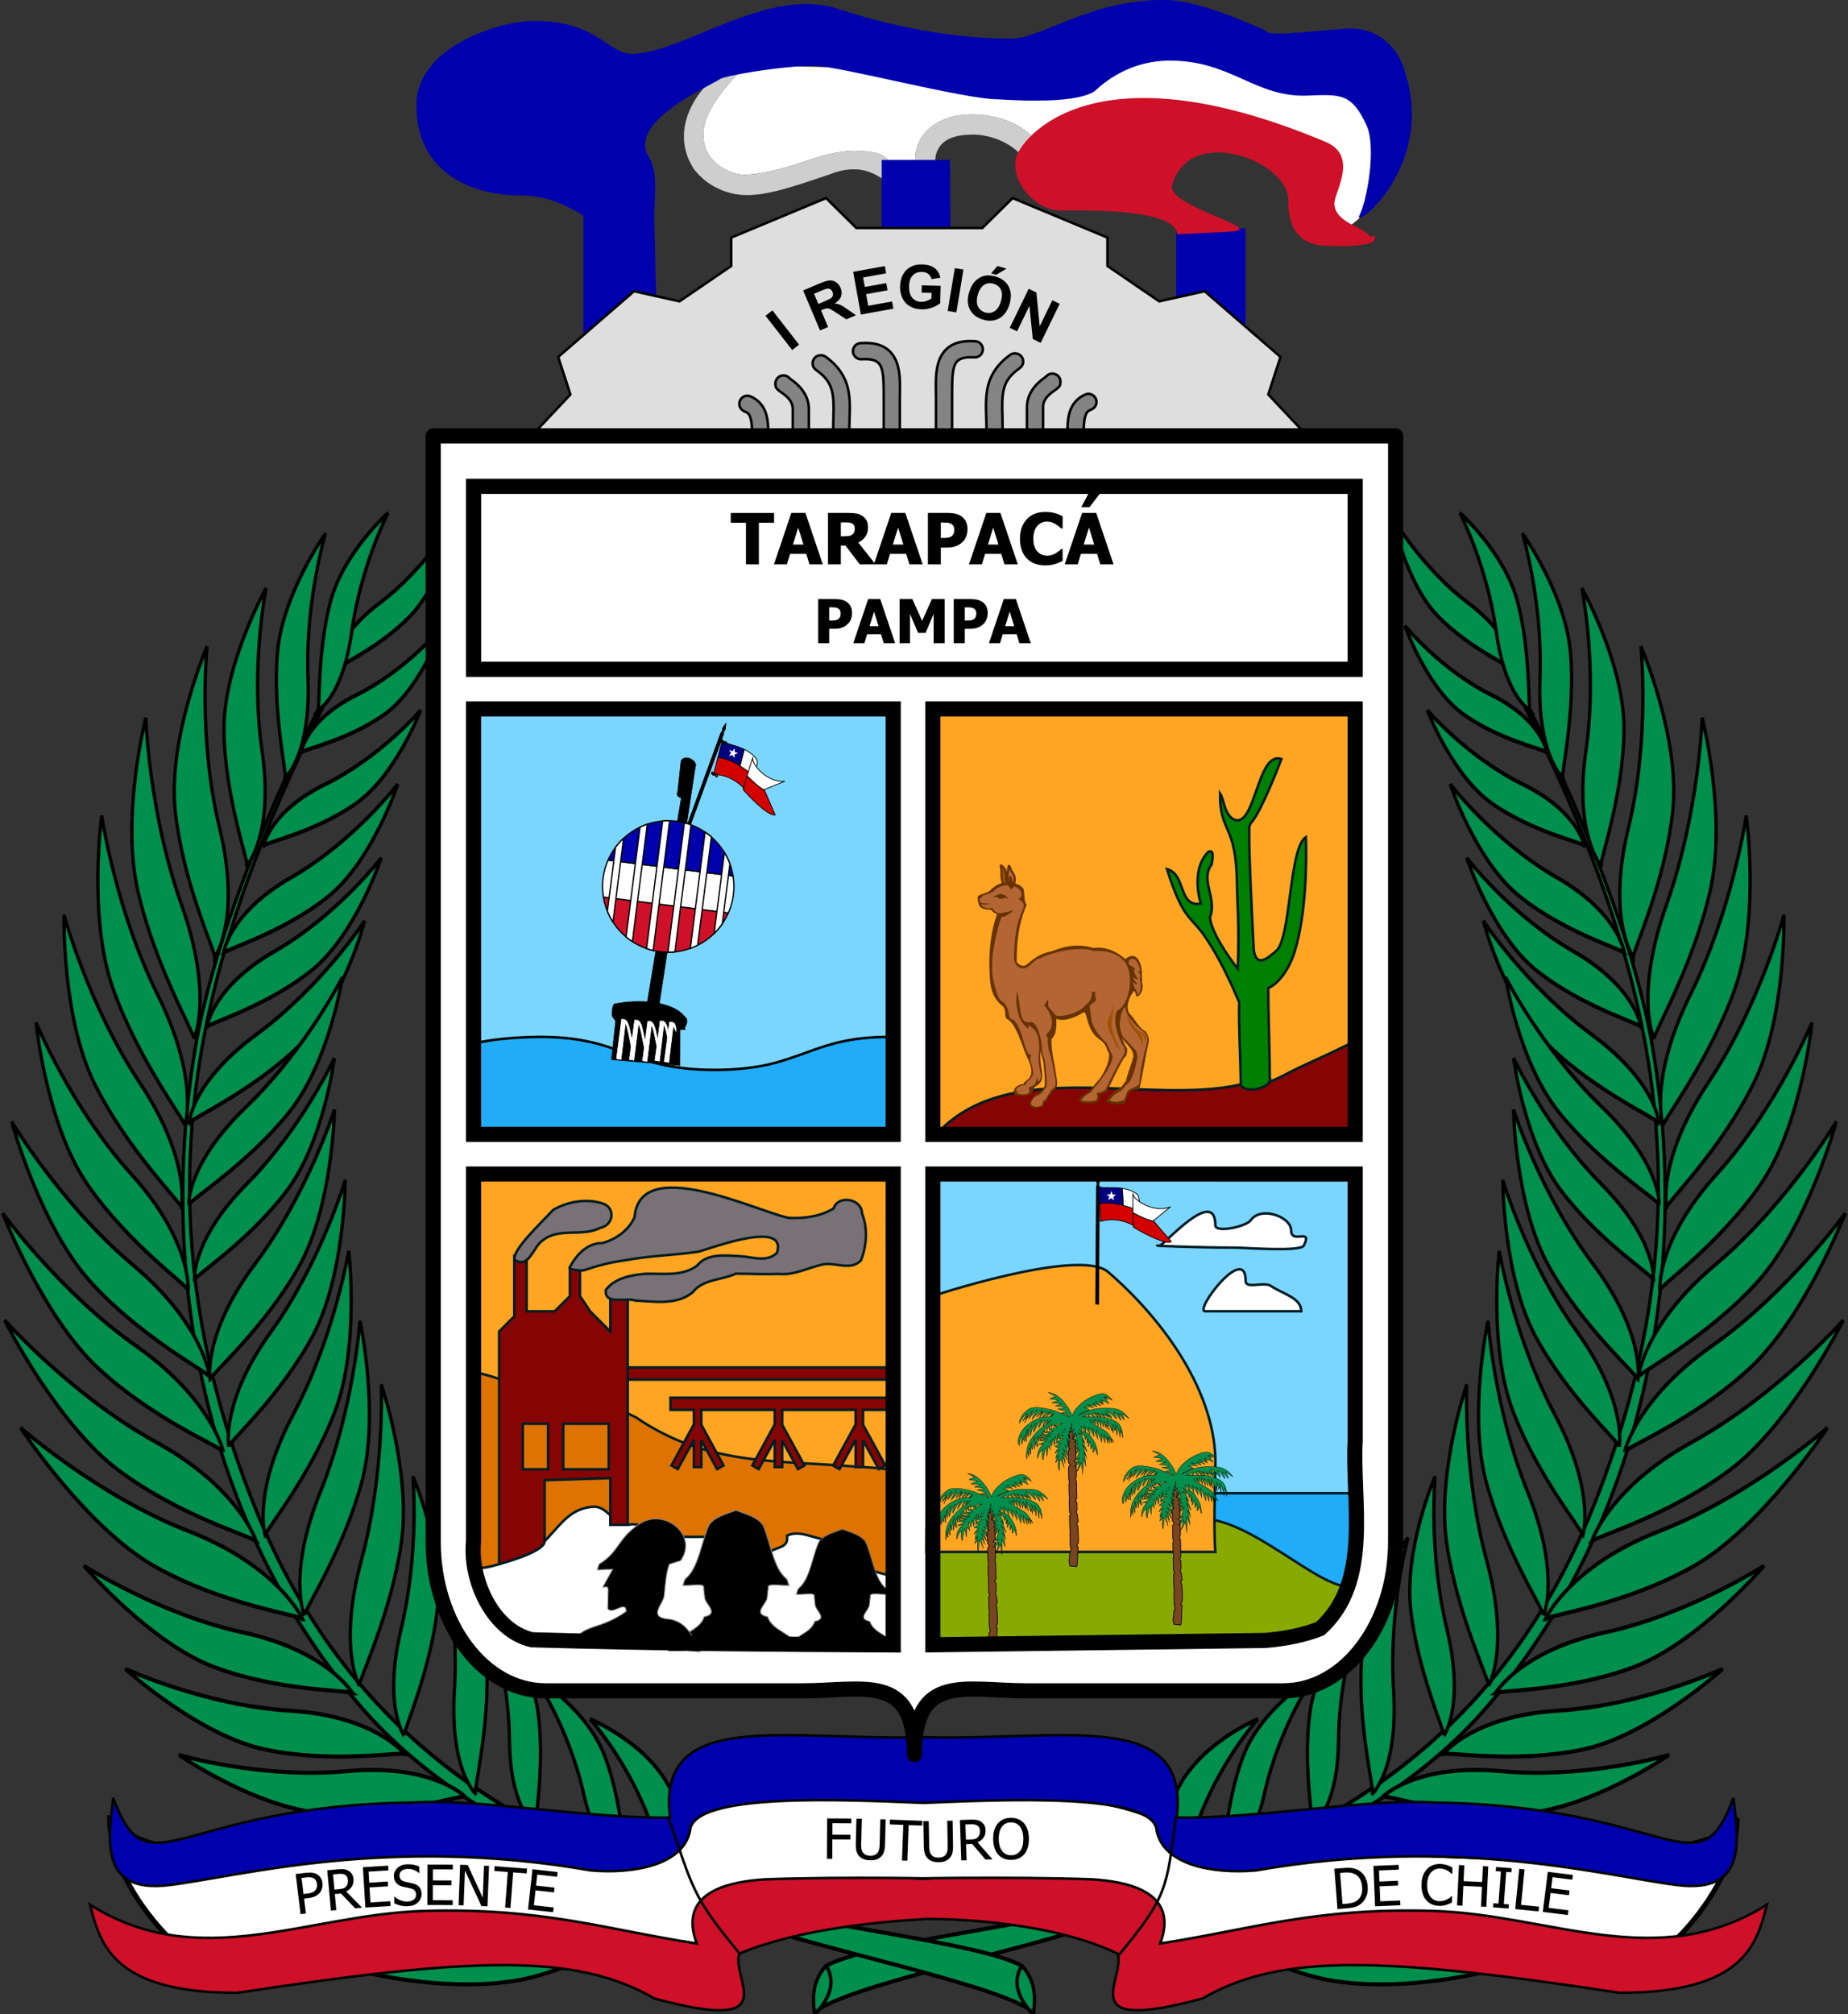 <svg height="398.468" width="365.64" xmlns="http://www.w3.org/2000/svg" xmlns:xlink="http://www.w3.org/1999/xlink"><rect width="100%" height="100%" fill="#333333" stroke="none"/><g fill="#ed1c24" stroke="#000" stroke-linecap="round" stroke-linejoin="round" stroke-width="2.929" transform="translate(-270.265 -91.269)"><path d="m16.558 863.691c0 2.166-2.439 3.922-5.447 3.922-3.008 0-5.447-1.756-5.447-3.922s2.439-3.922 5.447-3.922c3.008 0 5.447 1.756 5.447 3.922z" fill="#000080" stroke-width="3.008" transform="matrix(.826 0 0 1.147 -1.18 -130.723)"/><g fill="#ed1c24" stroke-width="2.929"><path d="m-3.906 855.862c-2.484 0-4.5 2.016-4.5 4.5 0 2.484 2.016 4.5 4.5 4.5 2.484 0 4.5-2.016 4.5-4.5 0-2.484-2.016-4.5-4.5-4.5zm0 1.5c1.656 0 3 1.344 3 3 0 1.656-1.344 3-3 3-1.656 0-3-1.344-3-3 0-1.656 1.344-3 3-3z"/><path d="m-2.453 858.862h9v3h-9z"/></g></g><g fill="#ed1c24" stroke="#000" stroke-linecap="round" stroke-linejoin="round" stroke-width="2.929" transform="translate(-270.265 -91.269)"><path d="m16.558 863.691c0 2.166-2.439 3.922-5.447 3.922-3.008 0-5.447-1.756-5.447-3.922s2.439-3.922 5.447-3.922c3.008 0 5.447 1.756 5.447 3.922z" stroke-width="3.008" transform="matrix(.826 0 0 1.147 -1.18 53.277)"/><g stroke-width="2.929"><path d="m-3.906 1039.862c-2.484 0-4.5 2.016-4.5 4.5s2.016 4.5 4.5 4.5 4.5-2.016 4.5-4.5-2.016-4.5-4.5-4.5zm0 1.5c1.656 0 3 1.344 3 3s-1.344 3-3 3-3-1.344-3-3 1.344-3 3-3z"/><path d="m-2.453 1042.862h9v3h-9z"/></g></g><g transform="translate(12.82 -.915)"><g transform="translate(-.469)"><g id="a" fill="#008f4c" stroke="#000" stroke-width="1.735" transform="matrix(-.386 0 0 .452 298.358 -71.531)"><g fill="#008f4c" stroke="#000" stroke-width="1.587" transform="matrix(-1.01 .362 .344 1.059 725.175 -183.322)"><path d="m801.236 330.354c32.509 24.962 84.632 72.441 109.677 114.366 46.199 77.34 56.811 178.253 8.778 270.297-39.135 74.994-134.289 128.412-152.787 142.92-18.979 14.885-108.948 63.281-114.644 75.687-2.56-5.875-5.064-10.85-.88-19.243 15.284-14.894 86.857-45.834 125.055-69.815 76.756-48.19 152.477-111.988 166.187-220.502 17.878-141.499-53.826-220.683-142.053-292.913 0 0 .667-.798.667-.798z" fill="#008f4c" fill-rule="evenodd" stroke="#000" stroke-width="1.587"/><path d="m794.76 839.662s16.89-14.63 64.199-13.761c47.309.869 91.806-11.339 91.806-11.339s-41.923 24.756-79.167 28.129c-37.245 3.373-74.192-3.95-76.839-3.03z" fill="#008f4c" fill-rule="evenodd" stroke="#000" stroke-width="1.587"/><path d="m822.267 816.571s15.269-15.611 60.421-17.567c45.152-1.956 86.878-16.797 86.878-16.797s-38.556 27.214-73.871 32.803c-35.315 5.589-70.956.485-73.427 1.561z" fill="#008f4c" fill-rule="evenodd" stroke="#000" stroke-width="1.587"/><path d="m856.938 789.294s13.101-15.747 54.052-20.201c40.951-4.454 78.144-20.986 78.144-20.986s-33.693 28.135-65.52 35.486c-31.827 7.351-64.484 4.534-66.677 5.701z" fill="#008f4c" fill-rule="evenodd" stroke="#000" stroke-width="1.587"/><path d="m883.4 764.997s10.678-17.481 50.55-27.828c39.872-10.348 74.273-32.1 74.273-32.1s-29.255 32.725-59.679 44.615-63.144 13.841-65.144 15.313z" fill="#008f4c" fill-rule="evenodd" stroke="#000" stroke-width="1.587"/><path d="m905.461 739.886s8.409-18.679 46.674-33.93c38.265-15.251 69.677-41.134 69.677-41.134s-24.934 36.126-53.633 51.727c-28.699 15.6-60.918 21.626-62.719 23.337z" fill="#008f4c" fill-rule="evenodd" stroke="#000" stroke-width="1.587"/><path d="m921.485 709.216s6.015-19.581 42.081-39.483c36.066-19.902 64.006-49.498 64.006-49.498s-20.236 38.952-46.767 58.008c-26.53 19.056-57.748 29.051-59.321 30.973z" fill="#008f4c" fill-rule="evenodd" stroke="#000" stroke-width="1.587"/><path d="m934.837 674.06s4.223-23.384 40.824-50.369c36.601-26.986 63.316-64.354 63.316-64.354s-17.323 47.405-43.735 72.384c-26.413 24.978-58.93 39.939-60.404 42.34z" fill="#008f4c" fill-rule="evenodd" stroke="#000" stroke-width="1.587"/><path d="m946.138 638.059s.976-22.455 33.176-52.47c32.2-30.015 53.314-68.481 53.314-68.481s-10.559 46.655-33.052 73.472c-22.493 26.817-52.318 45.038-53.438 47.479z" fill="#008f4c" fill-rule="evenodd" stroke="#000" stroke-width="1.587"/><path d="m949.8 599.71s-1.346-21.231 26.331-52.7c27.677-31.469 43.921-69.782 43.921-69.782s-5.343 44.964-24.084 72.453c-18.74 27.489-45.348 47.62-46.169 50.029z" fill="#008f4c" fill-rule="evenodd" stroke="#000" stroke-width="1.587"/><path d="m946.627 569.857s-4.128-20.114 20.793-53.398c24.921-33.284 37.004-71.766 37.004-71.766s.172 43.557-15.91 71.996c-16.082 28.438-41.337 50.772-41.887 53.168z" fill="#008f4c" fill-rule="evenodd" stroke="#000" stroke-width="1.587"/><path d="m945.412 534.374s-7.843-17.5 11.218-51.659c19.06-34.158 24.217-70.912 24.217-70.912s8.137 39.333-2.891 67.666c-11.028 28.332-32.427 52.65-32.544 54.905z" fill="#008f4c" fill-rule="evenodd" stroke="#000" stroke-width="1.587"/><path d="m938.072 502.78s-10.403-16.111 3.264-52.762c13.667-36.651 13.197-73.761 13.197-73.761s14.001 37.647 7.391 67.323c-6.609 29.675-24.078 56.954-23.852 59.2z" fill="#008f4c" fill-rule="evenodd" stroke="#000" stroke-width="1.587"/><path d="m926.167 472.986s-12.539-14.51-4.094-52.704c8.445-38.194 2.827-74.879 2.827-74.879s19.093 35.338 16.668 65.644c-2.425 30.306-15.937 59.745-15.401 61.939z" fill="#008f4c" fill-rule="evenodd" stroke="#000" stroke-width="1.587"/><path d="m911.071 442.283s-14.387-12.68-11.187-51.665c3.199-38.985-7.33-74.573-7.33-74.573s23.698 32.43 25.397 62.785c1.698 30.355-7.706 61.352-6.879 63.453z" fill="#008f4c" fill-rule="evenodd" stroke="#000" stroke-width="1.587"/><path d="m891.415 415.459s-17.102-10.325-18.523-47.221c-1.422-36.896-17.226-69.116-17.226-69.116s29.613 27.828 35.238 56.102c5.625 28.273-.644 58.355.511 60.234z" fill="#008f4c" fill-rule="evenodd" stroke="#000" stroke-width="1.587"/><path d="m865.166 386.45s-16.304-7.449-21.296-40.065c-4.992-32.615-22.349-59.634-22.349-59.634s29.236 21.734 37.109 46.272c7.873 24.537 5.315 51.874 6.535 53.427z" fill="#008f4c" fill-rule="evenodd" stroke="#000" stroke-width="1.587"/><path d="m836.698 359.869s-14.584-4.513-22.873-33.311c-8.289-28.797-26.22-50.854-26.22-50.854s27.207 15.663 36.89 36.768c9.682 21.105 10.987 46.16 12.204 47.397z" fill="#008f4c" fill-rule="evenodd" stroke="#000" stroke-width="1.587"/><path d="m801.764 327.737s-4.264-12.081-29.86-17.829c-25.595-5.748-45.42-19.898-45.42-19.898s14.354 22.23 33.18 29.478c18.827 7.248 40.983 7.278 42.099 8.249z" fill="#008f4c" fill-rule="evenodd" stroke="#000" stroke-width="1.587"/><path d="m813.31 339.963s-12.786-.817-25.279-23.884c-12.493-23.067-31.503-38.295-31.503-38.295s25.296 7.766 37.392 23.911c12.096 16.145 18.151 37.458 19.39 38.268z" fill="#008f4c" fill-rule="evenodd" stroke="#000" stroke-width="1.587"/><path d="m826.284 352.959s-6.2-11.212-32.393-12.656c-26.193-1.444-48.081-12.128-48.081-12.128s17.826 19.555 37.591 23.597c19.765 4.041 41.622.413 42.883 1.187z" fill="#008f4c" fill-rule="evenodd" stroke="#000" stroke-width="1.587"/><path d="m855.001 381.647s-6.81-11.646-35.582-13.146c-28.771-1.5-52.815-12.598-52.815-12.598s19.581 20.313 41.292 24.512c21.711 4.198 45.72.429 47.105 1.233z" fill="#008f4c" fill-rule="evenodd" stroke="#000" stroke-width="1.587"/><path d="m886.77 415.143s-7.096-13.816-40.225-17.451c-33.13-3.635-60.164-17.968-60.164-17.968s21.272 24.61 46.069 30.871c24.797 6.261 52.774 3.533 54.321 4.548z" fill="#008f4c" fill-rule="evenodd" stroke="#000" stroke-width="1.587"/><path d="m903.605 439.899s-7.096-13.816-40.225-17.451c-33.13-3.635-60.164-17.968-60.164-17.968s21.272 24.61 46.069 30.871c24.797 6.261 52.774 3.533 54.321 4.548z" fill="#008f4c" fill-rule="evenodd" stroke="#000" stroke-width="1.587"/><path d="m923.831 472.656s-5.904-14.582-41.709-22.251c-35.804-7.67-63.483-25.209-63.483-25.209s19.974 27.032 46.294 36.286c26.319 9.254 57.341 9.977 58.898 11.174z" fill="#008f4c" fill-rule="evenodd" stroke="#000" stroke-width="1.587"/><path d="m934.322 502.8s-4.038-15.204-38.606-27.282c-34.567-12.078-59.841-32.933-59.841-32.933s16.445 29.313 41.404 41.779c24.959 12.466 55.648 17.054 57.043 18.436z" fill="#008f4c" fill-rule="evenodd" stroke="#000" stroke-width="1.587"/><path d="m941.253 531.517s-3.754-15.204-35.888-27.282c-32.134-12.078-55.628-32.933-55.628-32.933s15.287 29.313 38.489 41.779c23.202 12.466 51.73 17.054 53.027 18.436z" fill="#008f4c" fill-rule="evenodd" stroke="#000" stroke-width="1.587"/><path d="m946.704 570.871s-2.265-17.946-35.086-35.786c-32.821-17.84-55.449-44.713-55.449-44.713s12.932 35.588 36.203 52.777c23.272 17.188 53.108 25.973 54.331 27.722z" fill="#008f4c" fill-rule="evenodd" stroke="#000" stroke-width="1.587"/><path d="m946.704 598.598s-2.165-17.946-33.551-35.786c-31.385-17.84-53.023-44.713-53.023-44.713s12.366 35.588 34.62 52.777c22.253 17.188 50.784 25.973 51.954 27.722z" fill="#008f4c" fill-rule="evenodd" stroke="#000" stroke-width="1.587"/><path d="m941.343 637.174s.482-18.069-27.956-40.308c-28.438-22.239-45.914-51.987-45.914-51.987s7.028 37.014 26.529 57.273c19.5 20.258 46.44 33.121 47.341 35.022z" fill="#008f4c" fill-rule="evenodd" stroke="#000" stroke-width="1.587"/><path d="m933.642 672.909s2.617-17.885-22.99-43.333c-25.607-25.448-39.439-57.055-39.439-57.055s2.599 37.586 19.565 60.01c16.966 22.423 42.194 38.384 42.864 40.378z" fill="#008f4c" fill-rule="evenodd" stroke="#000" stroke-width="1.587"/><path d="m917.477 707.44s5.069-17.351-16.767-46.099c-21.836-28.749-31.157-61.967-31.157-61.967s-2.632 37.584 11.065 62.141c13.697 24.557 36.471 43.858 36.859 45.926z" fill="#008f4c" fill-rule="evenodd" stroke="#000" stroke-width="1.587"/><path d="m903.418 732.878s5.934-14.355-12.233-40.114c-18.168-25.76-24.427-54.485-24.427-54.485s-5.123 31.639 5.807 53.32c10.93 21.68 30.642 39.504 30.853 41.279z" fill="#008f4c" fill-rule="evenodd" stroke="#000" stroke-width="1.587"/><path d="m878.303 765.395s8.795-12.803-3.606-41.783c-12.401-28.98-12.537-58.379-12.537-58.379s-11.603 29.877-5.431 53.359c6.173 23.481 21.738 45.022 21.574 46.802z" fill="#008f4c" fill-rule="evenodd" stroke="#000" stroke-width="1.587"/><path d="m854.93 787.024s9.728-10.114 1.126-36.187c-8.602-26.073-5.535-51.298-5.535-51.298s-14.246 24.481-10.949 45.226c3.297 20.745 15.707 40.749 15.358 42.259z" fill="#008f4c" fill-rule="evenodd" stroke="#000" stroke-width="1.587"/><path d="m818.738 816.697s12.002-7.273 10.393-34.681c-1.609-27.408 7.842-50.996 7.842-50.996s-20.062 19.994-22.21 40.89c-2.148 20.895 4.701 43.417 3.976 44.788z" fill="#008f4c" fill-rule="evenodd" stroke="#000" stroke-width="1.587"/><path d="m787.366 838.175s12.861-5.615 14.904-32.994c2.044-27.379 14.542-49.504 14.542-49.504s-22.539 17.154-27.442 37.579c-4.903 20.425-1.104 43.657-2.005 44.919z" fill="#008f4c" fill-rule="evenodd" stroke="#000" stroke-width="1.587"/></g><path d="m386.851 1041.569c-10.907-10.169-8.026-17.123-5.547-20.803" fill="#008f4c" fill-rule="evenodd" stroke="#000" stroke-width="1.735"/></g><use height="897.072" transform="matrix(-1 0 0 1 340.937 0)" width="710" xlink:href="#a"/></g><path d="m143.297 70.691c17.89-15.353 47.651-10.014 66.469 11.924 18.818 21.938 19.565 52.165 1.668 67.51-17.89 15.353-47.651 10.014-66.469-11.924s-19.565-52.165-1.668-67.51z" fill="none"/><g fill-rule="evenodd"><path d="m192.356 29.153c-2.929-4.306-9.281-5.754-13.451-5.593-5.557.143-8.931 2.936-10.125 6-.554 1.421-.646 2.836-.438 4.125-.318-.002-.514.01-.844 0-1.333-.041-2.717-.181-3.594-.375-.222-.049-.244-.079-.375-.125l-.344-.375c-1.41-1.644-3.432-1.901-5.125-1.969-4.808-.5-9.193 1.212-13.656 2.656-4.07 1.285-8.728 2.288-11 1.875-2.603-.473-4.547-1.876-5.75-3.469-4.282-6.507 2.888-13.505 6.986-18.094l61.14 1.503c24.615-12.568 39.477-1.128 58.23.734 22.683 11.878 2.796 27.592.367 29.482-11.051-5.788-13.115-11.576-19.672-17.364z" fill="#fff"/><path d="m126.727 17.978c-4.227 4.709-5.822 10.932-2.261 16.364 1.773 2.348 4.589 4.309 8.219 4.969 3.961.72 8.719-.668 12.938-2 2.109-.666 4.05-1.37 5.531-1.844 5.823-2.336 9.164-.401 11.875 1.75 1.341.297 2.905.423 4.375.469s2.832-.004 3.75-.062c.459-.029.608.009 1.219-.156.076-.021.153-.023.312-.094.159-.071.429-.123.844-.719.104-.149.281-.562.281-.562s.063-.812.062-.812-.218-.718-.219-.719-.238-.33-.344-.438c-.422-.429-.635-.449-.781-.5-.045-.016-.024.013-.062 0-.031-.052-.132-.17-.188-.438-.111-.536-.064-1.382.25-2.188.628-1.61 2.121-3.325 6.5-3.438 3.521-.198 7.577 1.269 10.014 3.843 1.134-.702 5.137 3.187 3.312-2.25-2.929-4.306-9.281-5.754-13.451-5.593-5.557.143-8.931 2.936-10.125 6-.554 1.421-.646 2.836-.438 4.125-.318-.002-.514.01-.844 0-1.333-.041-2.717-.181-3.594-.375-.222-.049-.244-.079-.375-.125l-.344-.375c-1.41-1.644-3.432-1.901-5.125-1.969-4.808-.5-9.193 1.212-13.656 2.656-4.07 1.285-8.728 2.288-11 1.875-2.603-.473-4.547-1.876-5.75-3.469-4.282-6.507 2.888-13.505 6.986-18.094-2.702 1.035-7.19-2.807-7.912 4.168z" fill="#cecece"/><path d="m161.623 32.561 13.502-.004.237 31.504 44.532-1.895v-15.87l13.73-.237v23.503h-131v-26c-4.464-2.691-7.842-4-13-4-6.413 0-20.053-2.785-20.053-17.842 0-11.49 16.098-16.457 22.632-16.639 13.195-.367 15.193 6.769 20.42 6.481 10.44-.575 26.283-13.199 40-9 2.465.754 17.462 6 34.582 6 6.261 0 16.056-8.035 31.077-7.631 6.693.18 17.809 5.411 19.341 6.045 0 1.518 12.845-.414 17-.414 5.264 0 8.782 3.79 10 7 7.58 19.97-10.057 33.068-8.489 30 1.58-3.091 3.391-13.605 1.421-17.869-2.912-6.303-5.064-6.129-11.696-5.867-10.308.406-15.057-6.922-27.186-6.922-9.308 0-14.522 5.836-15.05 6.152-4.513 2.699-18 1.506-19 1.506-6.667 0-31.654-6.631-36.289-6.631-6.542 0-17.711 1.965-18.711 2.631-2.495 1.663-18.571 8.566-14 15.522 1.896 2.885.913 8.953 1 12.478l.421 17h44.579z" fill="#0000ad"/><path d="m91.035 88.523 9.001-9.578-2.414-7.422 15-13 9 2 10.237-7v-5.608l18.763-7.817 6 5.922h24.913l6-5.922 18.763 7.817v5.608l10.237 7 9-2 15 13-2.414 7.422 9.001 9.578z" fill="#dedede" stroke="#000" stroke-width=".5"/><path d="m157.373 68.786c-.88.095-1.517.885-1.422 1.766.095.88.885 1.517 1.766 1.422 1.432-.087 2.296.12 2.812.406s.788.645 1.031 1.281c.487 1.273.469 3.624.469 6.156v7c-.054.604.237 1.186.753 1.504s1.167.319 1.682 0 .807-.901.753-1.504c0-2.333 0-4.667 0-7 0-2.421.227-5.001-.656-7.312-.442-1.156-1.249-2.263-2.469-2.938s-2.735-.892-4.562-.781c-.052-.003-.104-.003-.156 0zm-7.875 2.406c-.695.028-1.293.502-1.478 1.172-.185.671.084 1.384.666 1.765 2.246 1.607 2.933 2.975 3.25 4.844.317 1.869.094 4.303.094 7.281v1.562c-.054.604.237 1.186.753 1.504s1.167.319 1.682 0 .807-.901.753-1.504c0-.214 0-1.216 0-1.562 0-2.786.299-5.312-.125-7.812s-1.738-4.94-4.531-6.938c-.306-.227-.682-.338-1.062-.312zm-7.469 4c-.829.085-1.455.792-1.438 1.625 0 .879.371 1.054.5 1.188s.204.19.281.25c.155.119.285.205.438.312.304.214.662.462 1 .781.676.639 1.219 1.395 1.219 2.469v5c-.054.604.237 1.186.753 1.504s1.167.319 1.682 0 .807-.901.753-1.504c0-1.667 0-3.333 0-5 0-2.192-1.183-3.803-2.219-4.781-.518-.489-1.006-.856-1.344-1.094-.107-.075-.157-.112-.219-.156-.338-.423-.867-.647-1.406-.594zm-7.25 4.031c-.704.125-1.24.702-1.313 1.413-.073.712.336 1.385 1 1.649.8.339.976.57 1.219 1.375s.344 2.219.344 4.156c-.054.604.237 1.186.753 1.504s1.167.319 1.682 0 .807-.901.753-1.504c0-1.994-.027-3.596-.469-5.062s-1.513-2.764-3.031-3.406c-.293-.135-.62-.179-.938-.125zm53.308-8.399c.695.028 1.293.502 1.478 1.172s-.084 1.384-.666 1.765c-2.246 1.607-2.933 2.975-3.25 4.844-.317 1.869-.094 4.303-.094 7.281v1.562c.054.604-.237 1.186-.753 1.504s-1.167.319-1.682 0-.807-.901-.753-1.504c0-.214 0-1.216 0-1.562 0-2.786-.299-5.312.125-7.812.424-2.501 1.738-4.94 4.531-6.938.306-.227.682-.338 1.062-.312zm7.469 4c.829.085 1.455.792 1.438 1.625 0 .879-.371 1.054-.5 1.188s-.204.19-.281.25c-.155.119-.285.205-.438.312-.304.214-.662.462-1 .781-.676.639-1.219 1.395-1.219 2.469v5c.054.604-.237 1.186-.753 1.504s-1.167.319-1.682 0-.807-.901-.753-1.504c0-1.667 0-3.333 0-5 0-2.192 1.183-3.803 2.219-4.781.518-.489 1.006-.856 1.344-1.094.107-.075.157-.112.219-.156.338-.423.867-.647 1.406-.594zm7.25 4.031c.704.125 1.24.702 1.313 1.413s-.336 1.385-1 1.649c-.8.339-.976.57-1.219 1.375s-.344 2.219-.344 4.156c.054.604-.237 1.186-.753 1.504s-1.167.319-1.682 0-.807-.901-.753-1.504c0-1.994.027-3.596.469-5.062.442-1.466 1.513-2.764 3.031-3.406.293-.135.62-.179.938-.125zm-22.594-10.438c.88.095 1.517.885 1.422 1.766-.095.88-.885 1.517-1.766 1.422-1.432-.087-2.296.12-2.812.406-.517.286-.788.645-1.031 1.281-.487 1.273-.469 3.624-.469 6.156v7c.054.604-.237 1.186-.753 1.504s-1.167.319-1.682 0-.807-.901-.753-1.504c0-2.333 0-4.667 0-7 0-2.421-.227-5.001.656-7.312.442-1.156 1.249-2.263 2.469-2.938 1.219-.674 2.735-.892 4.562-.781.052-.003.104-.003.156 0z" fill="#848484" stroke="#000" stroke-linecap="round" stroke-linejoin="round" stroke-width=".5"/><path d="m220.095 47.271c-.331-5.233-19-4.711-23-4.711-5.009 0-10.024-5.614-8.868-10.478.803-3.38 14.585-22.754 61.273-3.079 6.541 2.757 1.7 9.942 1.7 12.11 0 3.887 5.989 4.773 6.895 6.447.159.293.667 0 1 0 1.351 2.496-7.99 2-9 2-8.154 0-8-6.852-8-9 0-7.892-19.535-15.195-23-3-1.206 4.244 19.879 8.784 11.237 9.208z" fill="#ce1029"/></g><path d="m143.919 70.156-5.28-6.776 1.368-1.066 5.28 6.776zm5.507-3.874-3.341-7.914 3.363-1.42c.846-.357 1.49-.545 1.933-.565.443-.02.857.104 1.241.37.384.266.674.633.872 1.101.251.594.283 1.158.097 1.692-.186.534-.605.998-1.257 1.392.431.056.809.157 1.136.303.327.146.811.446 1.452.901l1.618 1.136-1.911.807-1.882-1.234c-.67-.442-1.114-.711-1.333-.808-.219-.096-.425-.138-.619-.126-.194.012-.475.096-.842.25l-.324.137 1.395 3.304zm-.33-5.241 1.182-.499c.767-.324 1.232-.558 1.395-.703.163-.145.266-.32.307-.524.041-.204.012-.425-.089-.662-.112-.266-.274-.451-.486-.555-.211-.104-.456-.122-.733-.056-.137.037-.53.192-1.177.465l-1.247.526zm8.417 2.1-1.526-8.453 6.268-1.132.258 1.43-4.561.823.338 1.874 4.244-.766.257 1.424-4.244.766.415 2.301 4.722-.853.257 1.424zm12.01-4.336.039-1.447 3.737.102-.093 3.421c-.373.342-.907.637-1.604.885-.697.249-1.398.363-2.105.344-.898-.025-1.676-.234-2.333-.629-.657-.395-1.145-.948-1.461-1.658-.317-.71-.464-1.477-.441-2.301.024-.894.234-1.684.627-2.369.394-.685.957-1.203 1.69-1.554.558-.27 1.248-.394 2.068-.371 1.066.029 1.893.275 2.48.739.587.463.956 1.092 1.106 1.885l-1.731.275c-.11-.425-.328-.764-.655-1.017-.327-.253-.741-.387-1.241-.4-.758-.021-1.366.203-1.827.671-.46.468-.703 1.175-.729 2.12-.028 1.019.178 1.79.617 2.312.439.522 1.026.793 1.76.813.363.01.729-.051 1.098-.184.369-.133.687-.297.954-.493l.03-1.089zm5.17 3.627 1.401-8.475 1.711.283-1.401 8.475zm4.229-3.682c.249-.839.583-1.506 1.003-2.001.312-.364.679-.664 1.102-.902.423-.237.851-.379 1.284-.426.577-.065 1.201.002 1.872.201 1.213.36 2.073 1.024 2.578 1.993.505.969.559 2.124.161 3.464-.394 1.329-1.064 2.262-2.01 2.799-.946.536-2.023.625-3.233.266-1.225-.363-2.087-1.026-2.589-1.987-.501-.962-.557-2.098-.169-3.408zm1.73.452c-.277.932-.271 1.703.017 2.312.288.609.763 1.012 1.426 1.208.663.197 1.278.119 1.844-.232.567-.351.992-1.005 1.275-1.96.28-.944.282-1.709.006-2.296-.276-.587-.757-.982-1.442-1.186-.685-.203-1.307-.132-1.866.213-.559.346-.979.992-1.26 1.94zm2.627-4.22 1.273-1.45 1.769.525-2.043 1.221zm3.684 10.776 3.758-7.724 1.517.738.651 6.696 2.51-5.158 1.449.705-3.758 7.724-1.565-.761-.663-6.552-2.451 5.037z"/><path d="m210.062 392.131c3.495-23.554-85.926-19.449-80.378-.002.414 1.305-49.861-9.549-107.821-6.846-.456 0-12.916-11.855-13.007-24.722l1.111.222c5.578 13.668 86.781 4.84 112.529.882 3.608-8.311 81.668-10.175 94.754.002 14.863 5.068 108.064 12.563 113.642-1.105-.091 12.868-12.551 24.722-13.007 24.722-57.961-2.703-108.024 8.2-107.823 6.846z" fill="#fff" fill-rule="evenodd" stroke="#000"/><g stroke-width=".5"><path d="m170.123 344.562c-27.634.724-53.095-5.915-50.382 15.903-16.503.216-38.06-3.842-50.966-2.982-47.081.649-52.102 18.172-59.191-.926-1.037 8.613-2.632 18.908 11.015 17.269s43.296-9.924 83.454-2.912c8.467.726 18.205-1.015 19.648-7.787.276-7.696 30.551-6.196 46.172-5.566 15.621-.629 45.896-2.129 46.172 5.567 1.443 6.772 11.182 8.513 19.648 7.787 40.158-7.012 69.808 1.273 83.454 2.912 13.647 1.638 12.052-8.657 11.015-17.269-7.089 19.099-12.11 1.576-59.191.926-12.906-.859-34.464 3.199-50.966 2.982 2.713-21.819-22.748-15.18-49.882-15.905z" fill="#0000ad" fill-rule="evenodd" stroke="#000400"/><path d="m169.623 372.561c8.045.002-15.572-.469-31.183.127-6.078.41-17.395 2.053-13.411 12.685-17.916-2.755-30.454-7.134-54.013-6.438-23.217.696-44.394 12.393-66.034-1.25 2.027 7.785 4.463 17.468 29.15 17.445 46.467-7.051 66.936-7.935 82.516 1.119 26.113 7.082 15.174-3.701 16.799-8.858 15.212-6.451 39.265-6.829 36.175-6.831-3.09-.002 22.464-.994 38.703 6.826 1.626 5.157-9.313 15.94 16.799 8.858 15.58-9.054 36.049-8.169 82.516-1.119 24.687.023 27.123-9.66 29.15-17.445-21.64 13.644-42.816 1.947-66.034 1.25-23.56-.696-36.097 3.684-54.013 6.438 3.984-10.632-7.333-12.275-13.411-12.685-15.611-.596-41.756-.125-33.711-.122z" fill="#ce1029" fill-rule="evenodd" stroke="#000400"/><g fill="none" stroke="#000"><path d="m119.409 360.358c4.906 14.034 4.527 15.492 14.226 27.13"/><path d="m219.828 360.361c-1.796 14.034-1.639 15.714-11.337 27.352"/></g></g><path d="m50.984 373.417c.042.345.02.678-.065 1.001-.085.322-.223.605-.413.848-.241.303-.538.547-.89.731-.353.184-.812.31-1.377.379l-.896.109.36 2.959-1.056.128-.966-7.939 1.994-.243c.469-.057.874-.067 1.214-.029.34.038.647.129.92.272.32.167.582.395.787.686.205.291.334.656.388 1.097zm-1.095.16c-.033-.274-.109-.506-.228-.697-.119-.191-.282-.339-.49-.444-.18-.09-.385-.144-.612-.164s-.507-.009-.838.032l-.874.106.386 3.172.72-.088c.427-.052.767-.128 1.022-.23.255-.101.458-.251.611-.45.137-.179.229-.367.278-.564.048-.197.057-.422.026-.674zm8.941 4.709-1.375.127-2.817-2.933-1.209.112.292 3.166-1.059.098-.735-7.964 2.054-.19c.456-.042.841-.052 1.154-.031.313.021.617.11.912.266.295.153.536.362.724.629.188.267.302.609.34 1.026.054.585-.049 1.087-.309 1.506-.26.42-.636.747-1.128.983zm-2.817-5.511c-.021-.232-.081-.434-.18-.606-.099-.172-.239-.308-.42-.406-.159-.086-.34-.14-.544-.163-.203-.023-.453-.02-.749.007l-1.048.097.277 3.006.931-.086c.303-.028.573-.08.811-.156.238-.076.434-.205.59-.389.139-.164.236-.353.29-.566.054-.214.068-.459.043-.738zm3.455 5.482-.483-7.983 4.991-.302.057.944-3.93.238.132 2.187 3.662-.222.057.944-3.662.222.18 2.965 3.93-.238.057.944zm8.39-.268c-.58.017-1.075-.029-1.484-.137-.41-.108-.796-.245-1.159-.409l-.039-1.331.075-.002c.36.319.765.562 1.214.73.449.168.879.246 1.291.234.587-.017 1.027-.153 1.321-.407s.434-.581.423-.982c-.009-.319-.096-.576-.259-.772s-.418-.337-.765-.424c-.249-.064-.476-.117-.682-.157-.205-.041-.463-.096-.773-.165-.278-.064-.527-.148-.749-.252-.222-.105-.419-.244-.593-.418-.17-.171-.304-.374-.402-.609-.098-.235-.152-.509-.161-.82-.019-.648.218-1.198.709-1.652.492-.453 1.13-.691 1.914-.714.447-.013.872.019 1.274.097.402.078.775.194 1.12.349l.037 1.272-.081.002c-.261-.225-.593-.419-.995-.581-.402-.162-.822-.237-1.259-.224-.494.014-.89.142-1.187.381-.297.24-.441.548-.43.923.01.34.107.608.292.803.185.195.449.334.791.417.227.054.505.115.833.183.328.067.6.13.817.188.556.152.966.394 1.23.727.264.333.403.748.418 1.245.009.311-.045.621-.164.929-.118.308-.289.571-.512.789-.251.24-.536.428-.857.562-.32.135-.724.209-1.211.223zm3.889-.234.024-7.998 5.0.015-.003.945-3.937-.012-.006 2.191 3.668.011-.003.945-3.668-.011-.009 2.97 3.937.012-.003.945zm11.883.259-1.191-.046-3.263-7.029-.268 6.891-.993-.039.311-7.992 1.508.059 2.968 6.453.247-6.328.993.039zm3.488.244.535-7.032-2.678-.204.072-.943 6.416.488-.072.943-2.678-.204-.535 7.032zm4.538.375.877-7.949 4.97.549-.104.94-3.913-.432-.24 2.178 3.646.402-.104.94-3.646-.402-.326 2.952 3.913.432-.104.94zm63.956-17.032-3.722-.02-.012 2.256 3.566.02-.005.945-3.566-.02-.021 3.851-1.063-.006.044-7.997 4.786.026zm3.701 7.312c-.469-.012-.877-.084-1.225-.217-.348-.133-.642-.324-.882-.574-.272-.286-.46-.625-.565-1.017-.105-.391-.149-.872-.135-1.441l.129-4.988 1.063.027-.129 4.988c-.01.369.006.68.046.933.04.254.125.482.256.686.138.218.328.386.57.504.242.117.541.181.895.19.333.009.63-.039.89-.144.261-.104.465-.262.614-.473.138-.201.234-.424.289-.67.055-.246.087-.548.096-.906l.129-5.015 1.063.027-.129 4.988c-.014.555-.083 1.029-.206 1.424-.123.394-.329.726-.619.994-.261.24-.561.417-.903.53s-.757.163-1.248.15zm6.323.041.27-7.047-2.684-.103.036-.945 6.43.246-.036.945-2.684-.103-.27 7.047zm7.278.333c-.469.008-.88-.046-1.233-.163s-.655-.295-.907-.534c-.284-.274-.487-.605-.609-.991s-.187-.864-.198-1.433l-.089-4.989 1.063-.019.089 4.989c.007.369.035.679.087.93.051.252.146.476.286.674.147.212.344.372.591.478s.548.157.902.15c.333-.006.627-.067.883-.182.256-.116.453-.282.593-.499.129-.206.215-.434.259-.682.044-.248.063-.551.056-.909l-.09-5.016 1.063-.019.089 4.989c.01.555-.038 1.032-.144 1.432-.106.399-.297.74-.575 1.02-.25.252-.543.441-.879.569-.336.128-.749.196-1.24.205zm10.644-.556-1.38.046-2.639-3.094-1.213.04.106 3.178-1.063.035-.266-7.993 2.061-.068c.458-.015.843-.003 1.154.037.311.04.609.146.895.32.285.17.514.393.686.67.172.277.265.625.279 1.044.019.587-.113 1.082-.397 1.486-.284.404-.679.709-1.184.915zm-2.488-5.668c-.008-.233-.056-.438-.144-.616-.088-.178-.22-.321-.396-.43-.154-.095-.331-.16-.533-.195-.202-.034-.451-.047-.748-.037l-1.052.035.1 3.017.934-.031c.304-.01.577-.046.819-.108.242-.062.445-.18.612-.354.149-.155.257-.338.323-.548.066-.21.095-.455.086-.734zm8.683-1.513c.309.346.552.778.728 1.295.176.517.269 1.108.278 1.774.009.648-.064 1.235-.222 1.76s-.389.967-.695 1.326c-.32.377-.697.657-1.129.841-.432.184-.91.279-1.433.287-.541.008-1.029-.076-1.465-.253-.436-.176-.812-.443-1.129-.8-.313-.35-.556-.783-.728-1.3-.172-.517-.263-1.103-.273-1.758-.01-.673.065-1.265.224-1.776.159-.511.39-.951.693-1.321.303-.359.67-.634 1.103-.824.432-.191.917-.29 1.454-.298.544-.008 1.036.08 1.476.263.44.183.812.445 1.118.784zm-.1 3.085c-.008-.53-.072-.998-.192-1.405-.12-.406-.286-.743-.498-1.008-.215-.273-.473-.476-.774-.609-.301-.134-.638-.198-1.01-.192-.387.006-.723.078-1.009.216-.286.138-.538.351-.756.637-.207.275-.364.619-.471 1.033-.107.413-.156.88-.149 1.399.015 1.049.247 1.849.695 2.399.448.55 1.043.82 1.784.809.741-.011 1.327-.298 1.758-.861.431-.563.638-1.369.623-2.418zm68.138 9.447c.057.728-.039 1.397-.288 2.005-.249.608-.609 1.096-1.079 1.463-.384.285-.78.486-1.189.605-.409.118-.937.202-1.583.253l-1.837.143-.622-7.973 1.815-.142c.75-.058 1.342-.048 1.778.031.435.079.811.205 1.126.378.541.299.974.719 1.3 1.259.326.54.519 1.2.58 1.978zm-1.104.07c-.048-.614-.19-1.13-.428-1.548-.237-.418-.565-.733-.984-.944-.295-.149-.607-.249-.934-.299-.327-.05-.73-.056-1.208-.019l-.809.063.48 6.153.809-.063c.471-.037.881-.106 1.228-.209s.66-.267.937-.493c.348-.279.599-.633.752-1.063.153-.43.206-.956.157-1.577zm2.564 3.861-.329-7.991 4.996-.206.039.945-3.934.162.09 2.19 3.665-.151.039.945-3.665.151.122 2.968 3.934-.162.039.945zm12.723-.089c-.523-.006-1.002-.099-1.439-.279-.437-.18-.812-.446-1.127-.797-.315-.351-.557-.787-.727-1.308s-.251-1.118-.243-1.791c.007-.67.099-1.252.274-1.748.176-.496.428-.926.758-1.292.323-.355.703-.623 1.142-.807.439-.183.929-.272 1.469-.266.269.003.52.025.754.067.234.042.451.095.651.158.171.056.347.125.527.207.18.083.357.173.531.272l-.014 1.284-.086-.001c-.092-.087-.211-.192-.356-.315-.145-.123-.323-.245-.533-.366-.203-.113-.424-.207-.663-.281-.239-.074-.516-.113-.831-.117-.34-.004-.663.063-.969.199-.306.136-.575.339-.807.609-.229.27-.408.61-.538 1.02-.13.41-.198.873-.203 1.389-.006.548.055 1.02.183 1.417.128.397.305.733.531 1.008.219.267.478.47.778.607s.617.208.954.212c.308.003.593-.031.855-.103.262-.072.496-.165.701-.277.198-.109.369-.221.514-.335.144-.115.258-.213.342-.294l.081.001-.014 1.268c-.176.08-.343.157-.499.231-.157.073-.346.145-.569.214-.234.073-.45.128-.649.165-.199.037-.458.054-.777.051zm9.293.191-1.062-.05.185-3.911-3.675-.174-.185 3.911-1.062-.05.378-7.989 1.062.05-.148 3.133 3.675.174.148-3.133 1.062.05zm4.408.337-3.095-.236.062-.814 1.018.078.484-6.346-1.018-.078.062-.814 3.095.236-.062.814-1.018-.078-.484 6.346 1.018.078zm5.917.568-4.613-.457.789-7.959 1.058.105-.696 7.018 3.554.352zm.839.102.994-7.936 4.962.621-.117.938-3.907-.489-.272 2.174 3.64.456-.117.938-3.64-.456-.369 2.947 3.907.489-.117.938z"/><path d="m168.103 348.024c0-16.277 9.953-12.637 22.216-12.637 12.263 0 38.517 0 50.78 0 12.263 0 22.216-13.21 22.216-29.487v-92.811-125.949h-190.426v218.76c0 16.277 9.953 29.487 22.216 29.487 12.263 0 38.517-0 50.78-0 12.263 0 22.216-3.64 22.216 12.637z" fill="#fff" stroke="#000" stroke-linecap="round" stroke-linejoin="round" stroke-width="3"/><path d="m256.094 299.561-84.734.168.353 25.713h63.197l12.712-1.881 5.539-8.186z" fill="#8a0" fill-rule="evenodd" stroke="#001c24" stroke-width=".5"/><path d="m171.623 231.986h84.338v66.312h-84.338z" fill="#7bd6ff"/><g fill-rule="evenodd"><g stroke="#001c24" stroke-width=".5"><path d="m223.916 301.359c10.42-.836 24.103 14.178 30.832 13.433l1.628-18.495h-33.227z" fill="#20acf7"/><path d="m164.154 233.724-83.185-.393-.393 41.236 82.4 32.56m8.676-166.909-.393 84.829 84.436-1.178.785-83.651zm-.718 117.314s-.46 50.381-.46 50.381h57.173s-.393-3.044 0-16.887c.411-14.496-10.399-29.18-21.207-38.487-5.756-4.957-35.506 4.994-35.506 4.994z" fill="#ffa521"/><path d="m92.422 307.827c4.952-3.23 6.222-8.586 12.376-8.861 2.963.106 3.906 4.1 7.246 3.51 3.163-.296 5.313 2.797 8.734 2.339 4.81.431 9.808-.519 14.477.982 1.659 1.133 2.555 3.579 4.912 1.708 1.597-.633 3.053-.822 2.718-2.805 2.57-1.281 5.442.726 8.141.828 2.174.034.803 3.796 3.549 3.614 3.279 1.379 6.558 3.693 10.245 3.319l-.562-15.646c-3.285-3.968 7.265-4.971-7.804-5.786-15.985-1.293-29.537-.188-43.472-9.753-3.445-1.705-7.236-2.968-11.079-3.386-2.946 1.407-18.484-6.04-22.014-5.549l.474 38.068c1.056 2.434 11.378-2.291 12.057-2.581z" fill="#de7300"/><path d="m119.844 277.406v2.406h4.625v2.875l-4.438 8.125 1.25.719 3.188-5.812v5.406h1.469v-5.312l3.125 5.719 1.281-.719-4.406-8.062v-2.938h14.531v2.875l-4.438 8.125 1.25.719 3.188-5.812v5.406h1.469v-5.312l3.125 5.719 1.281-.719-4.406-8.062v-2.938h14.531v2.875l-4.438 8.125 1.25.719 3.188-5.812v5.406h1.469v-5.312l3.125 5.719 1.281-.719-4.406-8.062v-2.938h7.062v-2.406z" fill="#850404"/></g><g transform="matrix(.241 0 0 .241 -61.397 221.375)"><path d="m861.436 440.44c-10.674-15.944-25.383-15.891-29.679-28.118-12.491-2.432-1.148-10.319-.429-15.393l.934-8.098c-1.485-4.686 10.141-1.823 17.057-2.379-.911-1.587-.931-4.267-2.424-5.54-10.51-8.962-12.573-29.117-18.787-43.533-4.087-6.765-13.598-9.155-22.353-12.46-8.755 3.305-18.266 5.695-22.353 12.46-6.213 14.417-8.277 34.572-18.787 43.533-1.493 1.273-1.512 3.953-2.424 5.54 6.916.556 18.542-2.307 17.057 2.379l.934 8.098c.719 5.074 12.062 12.961-.429 15.393-4.296 12.226-19.004 12.173-29.679 28.118" stroke="#808080" stroke-width=".795"/><path d="m941.276 440.494c-2.793-4.172-5.905-7.079-8.991-9.397-7.124-5.35-14.107-7.56-16.702-14.945-10.813-2.106-.994-8.933-.371-13.326l.808-7.011c-1.285-4.057 8.779-1.578 14.766-2.06-.789-1.374-.806-3.694-2.098-4.796-9.098-7.758-10.885-25.207-16.264-37.687-3.538-5.857-11.772-7.926-19.351-10.787-7.579 2.861-15.813 4.93-19.351 10.787-5.379 12.481-7.166 29.929-16.264 37.687-1.292 1.102-1.309 3.422-2.098 4.796 5.987.482 16.052-1.997 14.766 2.06l.808 7.011c.622 4.393 10.442 11.22-.371 13.326-3.719 10.584-16.452 10.538-25.693 24.342" stroke="#666" stroke-width=".688"/><path d="m739.25 332c-4.778.137-9.642 1.708-14.031 5.125-16.068 10.734-15.892 22.558-31.75 31.969l-1.531 4.656 12.656-.406c-2.893 5.308-5.516 9.961-8.156 14.656 5.203-1.138 4.215 1.182 4.469 2.812l-.406 14.656c3.619 5.962 15.086-7.413 15.188 2.438-21.145 15.25-35.171 10.645-41.75 23.461l101.851 9.668c-1.959-1.631-6.243-26.154-27.633-27.035-14.273-2.461-1.615-12.661-1.312-19.312.899-9.408 1.666-19.049 4.219-25.562l9.25-2.906c11.846-16.963-3.997-34.708-21.062-34.219z" stroke="#808080" stroke-width=".726"/></g><g stroke="#001c24" stroke-width=".5"><path d="m105.745 271.414h59.267v2.406h-61.167z" fill="#850404"/><path d="m88.938 249.312v12l-3 3v46s9-2.322 9-4.5v-12.094l13-.406v9.25h3.438v-45.25h-3.438v7l-4-4-2-3v-5.562h-2v5.562l-3 3h-5.562v-11zm1.688 33.25h5v9h-5zm8 0h9v9h-9z" fill="#850404"/><path d="m96.634 240.245c2.839-1.617 6.447-2.284 9.612-1.307 2.771.717 2.421 4.336-.291 4.864-3.558 1.839-8.048-.117-11.324 2.425-1.999 1.244-2.657 5.743-5.664 3.894-.37-2.022 4.957-6.96 7.667-9.876zm3.152 11.623c1.227-2.514 3.475-5.076 6.5-5.041 2.731-.699 5.265-2.516 6.449-5.122 1.006-12.529 23.871-1.282 30.453.127 3.056.155 6.254-.256 8.919-1.852.905-2.791 5.584-1.94 5.622.942 1.177 2.966.949 6.35-.19 9.29-2.112 2.299-5.284.161-7.857.903-2.837.677-5.562 2.137-8.562 1.804-2.778.114-5.557-.039-8.335-.052-2.82 1.305-6.521 1.043-8.583 3.712-3.186 2.576-7.514 1.795-11.285 1.62-1.802-.726-6.204 1.006-5.871-2.116 1.843-2.412 5.121-2.962 7.957-3.198 3.371-.064 7.137.549 10.055-1.565 2.011-2.538 5.575-2.054 8.431-1.921 2.441.11 5.425 1.342 7.426-.667 2.069-6.547-12.494-1.068-15.521-.219-4.79.718-9.657.787-14.424 1.692-2.82.359-5.584 1.082-8.264 1.988-.985.115-1.972-.08-2.922-.327z" fill="#797176"/></g></g><path d="m134.773 112.561v-8.237h-3.008v-1.941h8.572v1.941h-3.008v8.237zm5.537 0 3.438-10.179h2.789l3.438 10.179h-2.632l-.636-2.078h-3.199l-.636 2.078zm5.838-3.924-1.039-3.356-1.039 3.356zm14.267 3.924h-3.117l-2.837-3.732h-.916v3.732h-2.543v-10.179h4.095c.565 0 1.057.035 1.477.106.419.071.807.218 1.162.441.365.232.654.528.868.885.214.358.321.812.321 1.364-0.0.779-.175 1.412-.526 1.897-.351.485-.82.872-1.408 1.159zm-4.115-7.062c-0-.255-.049-.475-.147-.66-.098-.185-.261-.327-.489-.427-.16-.068-.337-.112-.533-.13-.196-.018-.44-.027-.731-.027h-.854v2.741h.731c.355 0.0.657-.022.906-.065.248-.043.459-.136.632-.277.164-.128.286-.28.366-.458.08-.178.12-.41.12-.697zm3.78 7.062 3.438-10.179h2.789l3.438 10.179h-2.632l-.636-2.078h-3.199l-.636 2.078zm5.838-3.924-1.039-3.356-1.039 3.356zm12.688-3.042c-0.0.474-.075.925-.226 1.354-.15.428-.367.786-.649 1.073-.173.178-.363.342-.571.492-.207.15-.436.278-.687.383-.251.105-.523.187-.817.246-.294.059-.623.089-.988.089h-1.34v3.329h-2.557v-10.179h3.951c.588 0 1.095.054 1.521.161.426.107.812.277 1.159.509.383.255.679.596.889 1.022.21.426.314.933.314 1.521zm-2.625.062c0-.287-.068-.534-.205-.742-.137-.207-.301-.35-.492-.427-.242-.105-.473-.165-.694-.181-.221-.016-.521-.024-.899-.024h-.362v3.049h.178c.242 0.0.469-.002.684-.007.214-.005.401-.021.561-.048.137-.023.281-.067.434-.133.153-.066.27-.14.352-.222.173-.169.291-.344.352-.526.062-.182.092-.428.092-.738zm2.912 6.904 3.438-10.179h2.789l3.438 10.179h-2.632l-.636-2.078h-3.199l-.636 2.078zm5.838-3.924-1.039-3.356-1.039 3.356zm9.242 4.122c-1.527 0-2.739-.461-3.637-1.384s-1.347-2.221-1.347-3.893c0-1.613.45-2.9 1.35-3.859.9-.959 2.113-1.439 3.64-1.439.406 0.0.77.023 1.094.068.324.046.633.109.93.191.232.068.485.162.759.28.273.118.494.221.663.308v2.427h-.26c-.123-.109-.278-.24-.465-.393-.187-.153-.399-.302-.636-.448-.237-.146-.498-.27-.783-.373-.285-.103-.582-.154-.892-.154-.369 0-.708.058-1.015.174-.308.116-.6.318-.878.605-.255.26-.464.611-.625 1.053-.162.442-.243.964-.243 1.565 0 .633.084 1.166.253 1.596.169.431.39.778.663 1.042.264.255.559.44.885.554.326.114.651.171.974.171.337 0 .659-.056.964-.167.305-.112.563-.236.772-.373.228-.141.428-.285.602-.431.173-.146.324-.276.451-.39h.232v2.393c-.187.087-.403.186-.649.297-.246.112-.499.206-.759.284-.319.096-.618.169-.896.219-.278.05-.661.075-1.148.075zm3.869-.198 3.438-10.179h2.789l3.438 10.179h-2.632l-.636-2.078h-3.199l-.636 2.078zm5.838-3.924-1.039-3.356-1.039 3.356zm1.114-10.076-2.051 2.687h-1.627l1.415-2.687zm-49.034 23.618c-0.0.406-.064.793-.193 1.16-.129.367-.314.674-.557.92-.148.152-.312.293-.489.422-.178.129-.374.238-.589.328-.215.09-.448.16-.7.211-.252.051-.534.076-.847.076h-1.148v2.854h-2.191v-8.725h3.387c.504 0.0.938.046 1.304.138.365.092.696.237.993.437.328.219.582.511.762.876.18.365.27.8.27 1.304zm-2.25.053c-0-.246-.059-.458-.176-.636-.117-.178-.258-.3-.422-.366-.207-.09-.405-.142-.595-.155-.189-.014-.446-.021-.771-.021h-.311v2.613h.152c.207 0.0.402-.002.586-.006.184-.004.344-.018.48-.041.117-.02.241-.058.372-.114s.231-.12.302-.19c.148-.145.249-.295.302-.451.053-.156.079-.367.079-.633zm2.496 5.918 2.947-8.725h2.391l2.947 8.725h-2.256l-.545-1.781h-2.742l-.545 1.781zm5.004-3.363-.891-2.877-.891 2.877zm13.072 3.363h-2.18v-5.783l-1.588 3.732h-1.494l-1.588-3.732v5.783h-2.062v-8.725h2.525l1.934 4.307 1.928-4.307h2.525zm8.514-5.971c-0.0.406-.064.793-.193 1.16-.129.367-.314.674-.557.92-.148.152-.312.293-.489.422-.178.129-.374.238-.589.328-.215.09-.448.16-.7.211-.252.051-.534.076-.847.076h-1.148v2.854h-2.191v-8.725h3.387c.504 0.0.938.046 1.304.138.365.092.696.237.993.437.328.219.582.511.762.876.18.365.27.8.27 1.304zm-2.25.053c-0-.246-.059-.458-.176-.636-.117-.178-.258-.3-.422-.366-.207-.09-.405-.142-.595-.155-.189-.014-.446-.021-.77-.021h-.311v2.613h.152c.207 0.0.402-.002.586-.006.184-.004.344-.018.48-.041.117-.02.241-.058.372-.114.131-.057.231-.12.302-.19.148-.145.249-.295.302-.451.053-.156.079-.367.079-.633zm2.496 5.918 2.947-8.725h2.391l2.947 8.725h-2.256l-.545-1.781h-2.742l-.545 1.781zm5.004-3.363-.891-2.877-.891 2.877z"/><path d="m240.379 214.052c-9.206 4.099-5.193.899-7.697 1.385-18.594 4.257-46.392-5.953-60.512 10.182l82.729-.493.476-18.363c-5.367 2.88-9.629 4.408-14.996 7.288z" fill="#850404" stroke="#001c24" stroke-width=".5"/><path d="m238.404 214.052c.69 2.211-5.219 3.332-5.722 1.385-.031-4.464-.451-11.791-.314-16.252-2.925-6.895-5.006-10.381-6.749-12.959-2.846-4.209-4.297-3.132-7.542-13.386 3.872 1.063 2.142 7.581 6.682 6.831-.699-2.419-1.411-7.34 1.507-10.256 1.208-.528.826 1.364.622 2.52-2.299 3.083 1.157 6.739-.305 10.424.143 2.652 3.445 7.65 5.511 10.211.326-8.408-.124-13.384-.154-16.543-.121-12.496-3.435-10.049-3.362-18.154.784 1.098.723 3.849 2.563 5.067 4.456 2.429 4.692-13.583 9.565-11.873-.941 2.57-4.075 10.337-5.797 12.378-.668.791-.56 1.18-.565 2.285-.026 4.696.432 14.092.913 23.242.573 3.404 2.762 1.483 4.358.112 3.042-2.319 2.549-20.398 5.945-22.581.16 4.568.081 15.331-2.234 22.682-1.123 3.565-3.22 6.328-5.215 7.191 0 5.891.296 11.782.296 17.673z" fill="#008000" stroke="#001c24" stroke-width=".5"/><g fill-rule="evenodd" transform="matrix(-.768 0 0 .768 272.108 111.924)"><path d="m112.247 79.193c.46-.503 1.177-1.464.82-.147-.356 1.317.503 3.622-1.431 4.663-.151-.421-.404-.396-.371-.888.917-.248.292-2.94.985-3.633" fill="#9e5205" stroke="#630" stroke-width=".584"/><path d="m78.762 104.972c.229.43-.276 1.406-.983 2.54.449-.076.899-.214 1.349-.784-.318.964-.75 1.552-1.218 2.028.318.122.685-.006 1.147-.72v.522c-.132.414-.402 1.012-.541 1.43-.384.192-.479 1.034-.743 1.652-.553-.931-1.015-1.978-.402-4.39-.528-.436.066-1.378.551-2.092-.143.04-.539.348-.684.39.132-1.024.353-2.052 1.218-3.082.677-.394 1.29-.4 1.757.454.121.512.151.738-.876 1.256-1.049.72-.978.802-.564.784" fill="#c63"/><path d="m111.661 117.876c-2.519 1.028-4.212 7.852-5.232 9.822-.57 1.122-1.831 3.709-.642 5.348.522.722 1.422.976 1.476 1.564 1.751.278 2.706 1.116 2.568 2.4-.708 1.152-3.252.914-4.488.222.018-.302-.169-.606-.564-.908-.091-.29-.186-.586-.283-.876-3.673-1.844-1.115-4.168-1.561-9.225-.24.93-.479 1.866-.719 2.796-.246 2.128-.516 4.272-.343 6.202.498.796 1.057 1.546 1.974 1.942.793.296.799.586 1.627 1.778.089.274.516.994.198 1.268-.444.628-.582 1.004-3.522.226-.049-.384-.103-.768-.157-1.15-.359.144-.624 0-.78-.454-.066-.534-.438-1.07-1.127-1.61.041-.808-1.026-.814-1.35-1.942-.318-1.128.306-3.184.456-4.778.485-2.528.985-4.912.906-7.404-1.2-1.082-1.296-2.936-1.236-5.196-2.31.934-5.832-.914-6.937-1.664-1.103-.75-.57 4.9-4.608 7.22-.882.82-1.26 1.336-1.607 2.616-1.381 1.342.863 6.086 2.292 7.596.696.762 1.769 2.162 2.465 2.93 1.08.646 2.628 1.424 2.539 2.644-1.321.646-3.739.488-4.891 0-.091-.51-.9-1.418-.24-1.934-.774.068-2.046-.576-2.238-.914-.433-1.186-3.487-7.474-4.321-8.574-.539-.022-.768-1.464-.72-1.982.091-.952.204.106 1.356-3.108-.803 1.534-3.054 2.864-2.922 4.83.258 1.452 1.674 4.94 1.932 6.4.894.732.564 1.498 2.585 2.26.949.762 2.479 2.15 2.508 3.074-1.026.524-3.677.914-5.04.222-.3-.658-.384-1.656-.684-2.314-.439-.098-.247-.656-.691-.762-.479-.29-1.722-.22-2.207-.51-.739-3.302-1.608-8.708-2.352-12.014-.252-.692.3-2.582.96-2.872 1.481-.866 2.478-2.832 3.51-4.046 1.71-1.244.816-4.592-.756-6.348-.691.954-.264 1.262-.559 1.414-.803.424-1.937-1.872-1.553-3.0.263-1.442-.049-2.534.3-4.412.57-3.062 2.352-3.714 4.08-2.15 2.22-1.96 5.166-3.32 8.215-2.872 5.1-1.5 8.754.14 10.963.89 2.994.604 4.464 1.888 6.275 3.388.852.704 1.903.158 2.545-.656.035-4.744-.372-9.66-2.539-14.676.862-1.709.308-1.755.786-4.128 1.026-1.564 2.808-1.552 4.548-1.628 1.313-.134 2.634.646 3.954 1.848.547.826 2.719 1.07 3.138 1.53.421.458.066 1.628-.155 2.418-.295.644-1.044.97-1.806 1.058-.45.144-.997.04-1.447.186-.101.418-.797.814-1.392 1.098 1.332 3.452 2.232 9.218 1.914 14.676-.066 2.756-.167 6.47-3.258 8.87-1.175.914-.438 2.406-1.104 3.4" fill="#630"/><path d="m108.126 84.757c1.542-1.412 3.45-1.912 6.15-.418 1.236 1.336 2.322 1.336 3.679 1.842.041.518.504.796.78.756-.097.18-.157.698-.258.878-.439.452-1.668.336-2.814.33.917.28 1.902.42 2.597.25-.24.448-1.02 1.344-2.898.92-.492.994-1.482 1.83-3.462 1.046-.587.11-1.439-.36-2.034-.5.948 1.006 2.112 1.714 3.18 1.824.343 1.046 2.665 8.458 2.322 13.072.169 1.716-.582 5.134-1.571 7.47-.481 1.134-1.332 1.296-1.782 1.912-1.129 1.546-.786 3-1.278 3.708-3.229.448-3.511 9.713-5.31 9.277-1.333-.32-1.951-5.016-.264-5.988 5.61-3.226 3.564-11.102 3.857-10.422-1.218 4.22-.378 8.289-3.18 8.08-2.25-.918-3.336 5.556-3.293 6.598.048 1.528-.361 1.808-.66 2.982-.229.912-.306 2.376-.576 5.312-.066.732-.025 1.192.167 1.82.588.836 1.206 1.778 2.358 2.208 1.207.448 1.765 1.9 1.447 2.324-.27.362-1.356.85-2.706.088-.066-.22-.3-.5-.293-1.174-.925-.07-.949-1.272-1.777-2.046.192-.744-1.47-.964-1.452-2.39.012-1.452.727-4.638 1.315-7.322.642-1.436.636-2.948.731-3.732-.402-1.082.919-1.098.048-1.918-1.776-1.674-1.559-4.476.894-7.208-.498-.28-.731-1.082-1.103-1.628l.006 1.988-1.986 2.348c-1.932.454-6.127-.778-7.5-2.58-.997-.762-1.854-1.656-1.765-3.47.012-.302-1.109 0-.917.238.407.524-.295 1.012-.115 1.836.132.612 1.657 1.048 1.585 1.616l-.415 3.256c-.258 2.052-1.746 4.126-3.925 6.19l-1.547 3.342c-.132 1.97 2.717 5.784 4.181 7.562.522.424.997 1.412 1.519 1.842.636.216 1.602.866 2.424 1.977-.756.25-2.221.498-3.9-.018-.421-.396-.373-1.46 0-1.796-.985-.198-1.843-.396-2.442-1.04-1.387-2.966-2.886-5.93-4.645-8.9-.516-.674-.378-1.796.45-2.708 1.777-3.756 2.196-6.644 1.267-8.656-1.507-.5-2.839-3.178-3.193-5.644-.425-2.964.175-6.184 1.8-7.492 1.488-1.58 4.62-2.522 7.327-2.144 4.05-1.64 12.168.784 13.459 1.692 2.424.336 3.017 2.906 4.895 2.742 1.2-.098 2.106-1.04 2.25-2.394-.031-11.072-2.785-12.294-2.478-14.142.227-.586.719-1.006 1.295-1.256-.461-.43-.851-.866-.731-1.302.095-.36.198-.726.3-1.086" fill="#b36633"/><path d="m115.236 86.477c-1.26-.436-1.29-1-2.777-.586-.997.516-.877.656-1.201 1.174.547-.28.714-.46 1.038-.29.57.324 1.602.238 1.806-.25.419-.14.714.092 1.134-.042" fill="#630"/><path d="m105.979 119.614c.336 1.198.324 1.76-.372 2.964.809 1.174.863 2.598-.462 4.126 1.092 1.948-.402 3-.3 5.522.617 1.576 1.817 1.588 1.842 2.61 1.499.244 2.591.606 2.622 1.744.078.174-.306-.378-.78-.244.485.296.636.6.481.686-.409.226-1.158.32-2.143.296-.378-.128-.925-.144-1.104-.796.049-.25.217-.744.264-.994-1.499-.302-2.064-1.052-2.124-2.604-.167.604-.438.96-.461 1.274-.379-.548-.817-1.262-.613-2.018.72-2.668.72-4.382.432-6.306-.029-4.686 1.296-5.394 2.719-6.266" fill="#b36633"/><path d="m78.793 105.188c.227.43-.276 1.406-.985 2.54.45-.076.9-.216 1.35-.786-.318.966-.75 1.552-1.218 2.03.318.122.684-.006 1.146-.722v.524c-.132.412-.402 1.01-.539 1.43-.384.192-.481 1.034-.745 1.65-.545-.93-1.014-1.976-.402-4.388-.527-.436.066-1.378.553-2.092-.144.04-.541.348-.69.388.132-1.022.353-2.052 1.218-3.08.677-.396 1.289-.402 1.757.454.12.51.151.738-.876 1.254-1.051.722-.978.802-.564.786" fill="#b36633"/><path d="m83.977 113.312c.077 2.466.617 4.046.576 6.162-.043 1.994-1.044 4.168-2.13 6.424.336-.372.809-1.07 1.146-.914.186-1.504.954-2.308 1.476-3.446.594-1.29.912-2.872.415-3.698-.763-1.33-1.261-2.836-1.488-4.522" fill="#9e5205"/><path d="m78.228 126.228c-.089.476-.174.96-.269 1.442.479 2.738 1.134 5.098 2.16 6.62.607.436 1.032.872 1.284 1.308.336.326.671.652 1.014.982 1.26.54 2.052 1.396 2.772 2.29-1.261.634-2.527.35-3.786-.064-.289-.76-.582-1.528-.876-2.29-.223-.174-.45-.348-.673-.522-.605-.262-2.232-.85-2.364-1.506-.233-3.516-.919-6.312-1.823-9.828-.39-1.32-.39-2.477.473-3.274 1.278-.93 2.442-1.9 3.18-3.01 1.057-.96 1.668-2.186 1.825-3.668.743.982 1.121 1.964 1.146 2.946.516 1.552.091 3.104-.475 4.656-1.193 1.308-2.387 2.622-3.582 3.93" fill="#b36633"/><path d="m80.725 117.05c-.229 3.162-3.991 5.064-4.081 8.236-.072-1.052-.275-2.052.553-3.888 1.289-.89 2.424-2.516 3.522-4.348" fill="#9e5205"/><path d="m77.116 121.211c-.684.902-1.098 1.802-1.249 2.698-.101-.61-.353-1.216.109-1.836.281-.472.665-.762 1.134-.862" fill="#9e5205"/><path d="m110.288 84.116c-.273-.377-.934-1.706-.663-2.752.299-1.145.816-1.157 1.16-2.461.226-.606.373-.566.434.116.156 1.521.601 3.472-.548 4.908.004-1.128.009-1.379.097-2.733-.398 1.365-.549 1.66-.484 2.923" fill="#be6b46" stroke="#630" stroke-width=".571"/></g><path d="m204.424 233.507-.295 1.183c-.001.087.043.166.111.219l-.003.507c-.069.045-.113.119-.114.206l-.156 23.256.575.034.156-23.256c.001-.087-.043-.166-.111-.219l.003-.507c.069-.045.113-.119.114-.206z" stroke="#000" stroke-linecap="round" stroke-linejoin="round" stroke-width=".155"/><path d="m227.647 243.303c0 1.567 6.116.252 7-1 2.038-2.886 8-.675 8 2 0 2.856 4.327-.646 2.499 3-.649 1.294-11.858.415-13.499.415-7.347 0-17.971-.415-15-.415.745 0 11-11.823 11-4zm17 17c-6.333 0-12.667 0-19 0-2.338 0 8-13.587 8-6 0 1.7 3.586.057 5 1 2.453 1.636 6 2.343 6 5z" fill="#fff" fill-rule="evenodd" stroke="#001c24" stroke-width=".5"/><g transform="matrix(.999 .041 -.041 .999 -246.691 -107.512)"><g stroke="#000" stroke-linecap="round" stroke-linejoin="round" stroke-width=".155"><path d="m473.33 328.942c-.656-.251-1.306-.481-1.947-.672-.704-.21-1.399-.378-2.08-.495-.341-.058-.677-.105-1.011-.136-.334-.031-.668-.046-.995-.047-.327-.001-.649.012-.968.043-.319.031-.637.079-.948.145l-.053.044.321 3.454c4.155-1.437 7.667 1.196 7.709 1.189-.035-.02.034-1.776-.027-3.524z" fill="#d40000"/><path d="m469.706 324.565.313 3.372.053-.044c.016.026.037.049.054.075.418.094.831.175 1.256.302.641.191 1.291.421 1.947.672-.052-1.48-.193-2.957-.606-3.312-.961-.675-2.005-.95-3.018-1.065z" fill="#fff"/><path d="m465.013 324.437.313 3.387.053-.044c.311-.066.628-.114.948-.145.319-.031.641-.044.968-.043.327.001.661.016.995.047.334.031.67.078 1.011.136.27.046.55.131.824.193-.016-.026-.037-.049-.054-.075l-.053.044-.313-3.372c-1.994-.227-3.861.224-4.692-.128z" fill="#000080"/><path d="m476.163 330.786c-.173-.023-.347-.049-.514-.085-.443-.094-.866-.228-1.28-.383-.805-.301-1.572-.679-2.364-1.006.086 1.636.18 3.059.204 2.829.993.601 6.418 3.374 7.636 2.574z" fill="#d40000"/><path d="m471.848 325.471c.001.668.078 2.347.157 3.841.792.327 1.56.705 2.364 1.006.414.155.837.289 1.28.383.167.036.341.061.514.085l-.054-.06 3.267-2.906c-3.248 1.501-7.598-1.123-7.528-2.349z" fill="#fff"/></g><path d="m465.588 328.394-.614-.438-.567.394.227-.719-.55-.418.754-.007.227-.652.24.715.691.015-.606.449z" fill="#fff" transform="matrix(.998 -.069 .069 .998 -19.101 31.375)"/></g><g stroke="#000"><g transform="matrix(.067 0 0 .067 177.031 250.565)"><path d="m342.289 489.396c.135 6.752.236 13.505.371 20.256l-10.235 10.777 10.606 5.189c.368 18.459.751 36.919 1.112 55.38l-5.636 5.887 5.785 2.794c.287 14.703.604 29.402.89 44.105l-2.529 7.042 2.752 6.827c.324 16.665.633 33.328.964 49.992l-3.787 6.144 4.084 6.428c.142 7.152.31 14.302.445 21.454l-2.268 5.53 2.491 7.641c.001.066-.001.133 0 .2 1.371 7.346 2.395 14.704 3.115 22.052-6.516 5.957-3.805 6.743-1.407 11.347 1.08 17.067 2.917 32.952 2.074 50.02l-4.752 9.479 4.01 4.091c-.521 8.293-1.129 16.556-1.706 24.846.094 8.895-.192 17.13-.742 24.946l-1.77 7.427-20.218-1.937-2.634-13.473c1.091-9.068 2.113-18.427 2.967-28.139l3.526-4.107-3.082-12.757c-.26-12.505-.479-25.013-.742-37.519l.993-6.985-1.289-7.284c-.265-12.674-.556-25.344-.816-38.018l3.856-4.989-4.005-5.189c-.258-12.541-.554-25.078-.816-37.618l1.272-5.702-1.643-9.366c-.204-9.712-.388-19.424-.593-29.137l1.437-6.743-1.808-8.724c-.252-11.908-.489-23.815-.742-35.723l5.322-7.354-5.618-6.316c-.243-11.442-.498-22.884-.742-34.326l4.746-6.187-5.043-6.486c-.15-7.018-.295-14.037-.445-21.054l5.191-6.785-5.488-7.085c-.148-6.95-.297-13.904-.445-20.855 7.65.001 15.339 0 22.991 0z" fill="#784421" stroke-width="2.13"/><path d="m262.796 385.195c-0-0 16.923 9.053 21.257 12.519-0-0-10.474.914-16.974 6.546-0-0 20.611 1.707 25.306 4.307-0-0-16.627 5.21-19.155 7.81-0 0 24.242.851 28.576 2.584-0 0-14.46 3.921-19.155 6.087-0 0 25.998 2.6 28.888 4.766 2.889 1.733-21.646 4.307-21.646 4.307-0.0 0 24.519 5.205 27.408 8.671l-16.274 3.044c-0 0 21.681 5.185 23.126 12.117 0 0-35.753-17.776-54.894-22.108-19.141-4.333-49.43-10.821-64.238-1.723-14.807 8.665-29.631 29.011-28.187 41.575-0 0 9.019-19.494 23.826-29.459l-14.794 24.291 16.974-17.744c-0 0-6.154 9.148-8.487 16.251 2.56-4.034 18.55-28.952 21.88-30.55-0-0-10.546 18.601-11.991 24.233-0 0 21.333-26.013 25.306-26.013-0 0-14.05 19.504-15.495 27.736-0 0 20.594-24.223 31.068-25.956-0-0-14.807 14.268-16.974 19.467l17.675-16.883c-0-0-9.011 15.14-9.733 18.606-0-0 11.895-17.739 21.646-18.606-0-0-10.469 12.55-11.913 16.883-0 0 16.979-15.155 22.035-16.021-0 0-10.164 9.966-12.692 14.299-0.0 0 14.842-10.415 18.454-11.715l-6.463 12.519 11.913-9.475-9.032 9.532.389.057c-1.113-.04-2.181-.087-3.27-.115-8.631-.221-16.424-.043-21.335.919-17.696 3.466-59.993 23.391-70.467 58.918-5.779 19.496 1.479 24.693 1.479 24.693-0 0 1.413-25.993 7.553-29.459-0 0-2.889 19.927 0 24.693l3.66-16.883 3.582 9.934c-0 0 .714-16.852 2.881-22.051-0.0 0.0.714 21.237 2.881 22.97-0 0-.306-30.765 4.75-38.13-0 0-4.717 17.734.701 24.233-0 0 1.455-28.614 10.122-35.546-0-0-9.438 24.709-3.66 31.641-0.0 0 5.446-29.898 17.364-38.13-0 0-11.908 18.638-6.852 27.736-0-0 12.624-32.08 22.736-35.546-0 0-10.087 14.305-8.643 22.97-0 0 11.875-22.965 18.376-23.831l-6.463 18.663c-0 0 11.912-17.796 15.884-18.663-0 0-5.422 8.708-5.061 12.174-0 0 10.503-10.436 13.393-13.035l-3.504 6.546c-2.829 1.728-6.234 3.968-9.889 6.489-9.158 6.318-19.962 14.68-28.187 23.372-14.446 15.597-35.034 38.975-29.978 80.567-0-0 2.193-21.237 4.36-22.97-0-0.0.013 13.025 2.18 14.758-0-0-.765-22.088 1.402-25.554-0 0 1.471 17.734 4.36 19.467-0-0-.744-29.438.701-32.904-0-0 1.103 15.573 3.27 18.606-0-0 4.309-33.798 8.643-38.13-0 0-5.048 22.564-2.881 37.728-0-0 3.617-19.478 5.061-22.51 0 0-.023 11.694 4.672 15.16-0 0-1.806-22.965 0-28.597-0 0 2.193 8.238 4.36 13.437 0 0-2.124-16.92-1.402-20.386-0.0 0 1.736 11.056 6.385 15.045-1.311.514-2.238 1.087-2.492 1.723l19.155 1.608-23.515 10.509 15.573-1.608c-0 0-20.565 14.082-17.675 42.265-0-0 3.618-18.537 14.093-25.784-0-0-2.594 22.959 2.102 29.803-0-0 5.074-30.598 7.241-36.637-0 0 4.75 19.095 4.75 26.128.177-2.247 2.102-26.25 2.102-28.942-0 0 5.472 3.888 7.319 7.982-.963-6.559-2.532-22.282-1.479-24.922 1.445-3.221 4.983 16.94 4.983 16.94l3.66-23.372 5.373 21.362c-0 0 2.18-25.378 2.18-27.794-0-2.331 3.609 11.142 5.061 16.596-1.403 1.001-2.54 1.99-3.192 2.929-0 0 2.363.386 4.205.689.002.007.078.287.078.287-0 0-0-.281 0-.287 3.9.642 9.053 1.493 10.512 1.493-0-0-15.53 4.333-16.974 9.532-0 0 8.663 1.733 11.913 0-0 0-9.725 10.802-12.614 19.467-0-0 9.002-8.661 12.614-10.394-0-0-10.455 14.723-9.733 25.554l8.254-9.934c-0-0-9.032 16.017-9.032 21.649l9.032-10.853c-0-0-3.577 29.491 1.479 33.823l2.18-32.1c-0-0 5.774-.003 11.913 24.693l-6.852-31.584c-0-0 9.733 7.785 9.733 16.883 0 8.665 2.886-13.418-9.032-31.182-0-0 12.808 15.364 16.04 23.085-1.37-4.06-9.53-28.307-12.848-34.627l13.782 21.477c0-0-.313-20.573-9.577-31.354l15.028 14.93c0-0-4.174-16.297-7.631-22.683l8.331 11.37c0 0-6.421-17.947-10.823-24.176l10.823 13.782c0 0-2.746-19.226-5.373-26.358l5.373 9.934-2.881-19.065 5.061 6.03c0.0 0-.346-11.271-1.791-13.437-1.445-2.166 2.881.919 2.881.919l2.102-17.342c0 0 1.842 15.172-2.492 27.736 0 0 6.915-5.354 8.643-10.164l-3.582 21.419 9.422-10.394-8.331 20.788 13.003-16.021c0.0 0-7.955 22.933-10.122 24.233-2.528 1.733 10.823-6.948 10.823-6.948l-9.032 20.845c0 0 6.83-5.196 11.212-10.107-3.285 7.637-7.843 19.498-9.422 21.477.897-.732 8.123-6.686 10.979-12.059-2.012 5.132-7.536 19.038-10.2 21.879 0-0 11.686-9.793 14.249-16.768-1.284 4.861-8.208 30.632-12.147 34.57 0-0 7.469-3.982 9.577-6.719-1.459 2.974-11.348 22.969-16.04 26.186 0-0 12.612-5.195 16.585-15.16 0-0-2.177 23.378-10.122 32.043 0-0 12.705-13.402 14.872-28.999 0-0 5.366 22.961 4.283 34.225 0-0 3.973-35.965 0-47.662 0-0 8.056 14.945 9.577 22.74-.322-6.504-1.807-32.104-7.163-42.035 2.188 3.296 6.888 10.781 9.188 17.687-2.125-8.312-7.9-29.763-13.003-38.302l14.794 21.305c0-0-9.294-25.762-15.106-36.809l8.254 11.657c0-0-6.546-22.093-11.602-24.693-5.056-2.599-7.942-6.087-7.942-6.087l14.093 6.948s-2.958-5.048-6.696-10.853c12.498 7.742 13.938 23.716 13.938 23.716 2.167-2.416 2.18-11.657 2.18-11.657 2.89 2.818 2.881 22.51 2.881 22.51 2.167-2.818 2.18-14.069 2.18-14.069 2.167 6.844 1.09 24.118 1.09 24.118 1.806 0 5.373-15.275 5.373-15.275 2.529 3.623 2.569 22.568 2.569 22.568 2.167-3.221 5.061-13.323 5.061-13.322.722 3.221 1.402 22.97 1.402 22.97 3.251-.805 6.151-12.863 6.151-12.863 1.445 2.416 6.541 21.305 6.541 21.305 1.445-29.792-13.409-45.461-20.634-57.941-2.594-4.13-7.955-7.244-13.86-9.59.487-3.031 1.146-11.592-5.295-21.075 0 0 16.67 21.242 17.753 26.875 0-0-1.269-16.353-3.971-21.764 2.141 3.192 14.926 22.286 16.585 28.655 0 0-.871-16.209-5.918-25.497 4.661 6.946 15.059 23.339 16.741 33.766 0 0-1.42-20.624-3.893-30.205 2.896 6.661 13.897 32.006 15.806 38.876 0 0 .05-19.282-2.18-25.152 1.696 3.128 10.543 19.626 11.835 27.449-.17-3.606-1.018-19.667-3.348-26.358 2.814 5.418 11.537 22.511 12.147 28.368 0 0-1.236-16.43-3.115-20.788 1.234 2.056 7.196 12.282 8.565 18.95l-2.569-17.629s6.915 12.561 8.643 17.744l-2.492-12.117c0 0 6.156 6.512 8.487 9.82-2.287-3.805-15.912-26.294-21.88-31.067-4.738-3.59-22.585-14.54-36.362-21.592-.564-1.744-3.807-11.413-6.696-16.423 3.45 4.442 10.059 13.182 10.589 16.366 0 0-1.095-13.381-2.959-18.491 2.412 4.367 10.285 18.824 10.901 23.257 0 0-.604-17.45-2.414-22.798 1.408 2.802 10.777 21.482 11.446 27.104 0 0-1.514-21.232-2.959-23.831 0 0 9.577 17.143 9.577 22.855.41-2.042 2.502-13.064 1.012-20.328 2.367 5.17 5.433 13.476 4.983 21.305l.701-12.576s2.751 10.325 2.959 15.218c.423-3.444 1.402-9.992 1.402-9.992s2.107 2.766 3.66 6.317c-1.29-7.194-3.345-17.006-5.762-22.166 2.176 3.853 13.407 23.931 14.716 30.607 1.445 6.499.701-7.408.701-7.408s3.66 7.79 3.66 16.021c0 0 2.348-16.57-2.57-28.368 3.08 5.347 6.643 13.099 7.241 21.477l2.18-8.269s3.638 9.983 4.36 21.247c0-0 4.322-17.777-6.151-31.641 0 0 13.689 12.996 15.495 38.991v-23.372s7.609 16.868 8.331 24.233c0 0 1.466-33.778-17.675-46.342-14.915-9.453-32.248-13.886-46.874-15.39-1.629-6.036-10.2-11.715-10.2-11.715 5.78 2.013 21.335 12.059 21.335 12.059-1.445-5.636-9.421-11.657-9.421-11.657 5.057 3.623 22.035 12.461 22.035 12.461 0-2.223-7.918-9.781-12.692-14.126 1.635 1.368 3.625 2.999 8.331 6.891 10.837 8.857 12.692 10.451 12.692 10.451 0-6.442-15.573-22.912-15.573-22.912 8.669.805 28.888 24.118 28.888 24.118 1.445-4.429-7.553-20.099-7.553-20.099 6.141 1.61 20.245 24.118 20.245 24.118 2.89-2.416-7.631-20.903-7.631-20.903 3.974 1.61 17.753 20.099 17.753 20.099 1.445-7.649-9.811-20.099-9.811-20.099 5.418 2.818 23.904 15.275 23.904 15.275-26.009-35.026-49.523-28.998-80.589-29.803-31.138 1.224-43.986 9.773-69.305 21.269l2.809-3.008c3.612-1.3 8.721-4.307 8.721-4.307l10.434-4.766c.722-.867 7.622-3.038 10.512-3.905 3.25-.866-9.738-7.35-14.794-7.35 0-0 17.302-4.771 28.498.861 0 0-12.667-9.125-21.335-9.992 0 0 25.268 2.59 31.768 6.489 0-0-5.008-7.34-13.315-9.073 0 0 16.221.883 24.527 6.948 0 0-12.351-11.455-18.064-13.954 2.86.833 19.355 5.692 25.306 10.451 0 0-4.854-6.035-9.11-9.877 4.144 1.836 9.11 3.847 9.11 3.847 0 0-6.461-6.964-10.434-9.13 0-0 22.374 7.377 26.707 12.576 0 0-10.786-16.903-15.417-21.132 3.074 1.84 10.569 6.427 12.77 8.843-.763-1.001-6.916-9.004-8.954-9.82 0-0 16.279 7.408 21.335 12.174 0-0-14.808-23.883-33.949-19.984-19.502 3.033-49.137 19.979-54.193 25.611-5.056 5.199-23.427 16.89-30.289 39.853 0 0-8.711-21.227-15.573-29.459-6.501-7.798-23.446-35.954-54.505-39.853zm177.374 102.905c.828 4.618 1.402 8.441 1.402 8.441.614-2.761-.255-5.819-1.402-8.441zm-171.924 64.373c.358 2.441.623 3.78.623 2.469-0-.811-.25-1.644-.623-2.469zm-73.893-83.438c-.217.342-.934 1.493-.934 1.493-0 0-1.083 9.516 0 2.584.062-1.191.451-2.604.934-4.077zm204.626-25.037c4.972.693 15.046 10.738 17.909 13.667-2.278-.217-4.5-.378-6.619-.459-3.248-5.156-11.29-13.208-11.29-13.208zm-7.397 1.895c.122-.025.319.039.545.115 2.819.314 12.605 7.786 16.896 11.14-.984-.027-1.941-.057-2.881-.057-1.969 0-4.873-.039-7.319-.057-.514-.614-9.013-10.776-7.241-11.14zm-8.176 1.723 15.183 9.418c-4.609-.034-9.546-.04-15.183-.057zm-11.212 2.412c2.025 0 9.78 6.118 10.823 6.948-3.551-.01-6.984-.03-10.667 0-.799-2.594-1.945-6.948-.156-6.948zm-1.012 6.948c-10.905.106-.125-.405-8.434.516 6.106-4.968 1.114-4.728 8.434-.516zm11.835 8.154c2.734 3.646 5.827 8.161 6.774 11.083-.02-.009-.058.008-.078 0-.384-.711-3.321-6.146-6.696-11.083zm-89.933 11.427h12.225c-6.699 2.426-14.772 5.243-24.527 8.327l7.241 4.02c-0 0-18.04 3.214-22.736 4.02-.114.032-.149.078-.234.115.255-1.309 2.932-14.737 5.684-15.562v11.657c-0 0 3.623-9.063 6.151-10.796l1.402 7.35c-0 0 11.544-9.131 14.794-9.131zm65.328 7.752c2.276 2.632 9.986 11.717 13.003 18.146-3.274-1.239-6.633-2.303-9.811-3.101-.246-4.395-.955-11.608-3.192-15.045zm-94.215.517c-0 0-.613 5.586.623 8.327-2.092 1.482 13.081 5.8 13.081 5.8-0 0-21.659 1.26-23.826 3.273-2.167 1.61 17.675 4.02 17.675 4.02-0 0-13.663 2.028-22.581 4.192-1.006-4.889-2.469-12.331-1.947-13.897l6.541 10.394c-0.0 0-5.093-15.192 2.492-19.524l1.869 12.576c-0-0 1.017-9.961 6.073-15.16zm45.317 1.838c.025-.042.209.298.467.689-.084.004-.148-.005-.234 0-.006-.015.006-.043 0-.057-.181-.403-.253-.599-.234-.632zm5.217.689c.131.026.26.032.389.057 0 0-.348.004-.389 0zm120.378 4.594c-.193 1.584-.308 2.654-.078 1.55.081-.39.095-.942.078-1.55zm-82.069 1.665 4.438 4.824c-.519-.111-.909-.188-1.402-.287-1-1.516-2.001-3.06-3.037-4.537zm-42.981.23c1.266.068 2.423.195 2.959.517 0 0-1.253.236-3.037.689.028-.416.057-.806.078-1.206zm-6.618 2.469c.055.177.172.438.234.632-.077.026-.156.031-.234.057.008-.254.005-.462 0-.689zm5.918 5.283c.567.001 1.09.037 1.479.115 0 0-.964.361-1.557.574.028-.246.05-.438.078-.689zm-4.049.345c.269.766.284.875.545 1.608-1.149.453-2.354.929-3.66 1.493.197-.922.465-1.777.623-2.642.86-.148 1.687-.348 2.492-.459zm-62.758.632 4.983 8.212c-1.378.363-2.544.733-3.504 1.091-.848-3.867-1.658-8.016-1.479-9.303zm51.78 1.55c.141 1.122.409 2.92.623 4.537-.252.151-.465.308-.701.459.102-1.768.132-3.567.078-4.996zm-5.295 3.216c.143.177 1.034 2.273 2.024 4.651-.022.039-.059.076-.078.115-0 0 .076 0.0.078 0 .848 2.037 1.404 3.36 1.791 4.307-1.305.653-2.555 1.313-3.582 2.067.012-4.789-.018-9.245-.156-10.624-.136-.403-.122-.572-.078-.517zm-50.066 2.182c-0 0 2.431 6.862 5.139 9.188l-3.737.804 20.556 2.412c-0 0-13.358.982-20.089 3.101-.662-3.061-2.467-11.914-1.869-15.505zm65.094 1.493c1.727-.041 3.171.013 3.893.23 0 0-3.572.842-7.786 2.24.223-.832.403-1.436.623-2.297 1.133-.074 2.266-.149 3.27-.172zm-8.721.632c.221 1.642.252 1.864.467 3.445-.735.303-1.473.585-2.18.919.118-1.032.282-1.965.467-4.249.364-.038.84-.074 1.246-.115zm-25.384 1.436-24.371 5.283c-.14-.562-.622-2.301-1.09-4.307 1.354.088 3.102.084 5.061.057l.623 1.034c-0 0-.209-.918-.234-1.034 8.361-.136 20.011-1.034 20.011-1.034zm29.51 7.867c3.513-.076 6.466.174 7.008 1.148 0 0-10.719 4.16-17.286 8.441.034-2.547.051-4.43.078-8.843 1.968-.223 4.648-.474 7.319-.632.105.763.467 3.273.467 3.273-0 0 .488-1.569 1.012-3.331.462-.019.953-.048 1.402-.057zm75.45 56.736c.403 1.586.934 3.733.934 3.733-.18-1.191-.52-2.429-.934-3.733zm-2.102 24.52c.026.564.156 2.182.156 2.182.072-.604-.027-1.344-.156-2.182z" fill="#008f4c" stroke-width="1.07"/></g><g transform="matrix(.067 0 0 .067 197.611 262.121)"><path d="m342.289 489.396c.135 6.752.236 13.505.371 20.256l-10.235 10.777 10.606 5.189c.368 18.459.751 36.919 1.112 55.38l-5.636 5.887 5.785 2.794c.287 14.703.604 29.402.89 44.105l-2.529 7.042 2.752 6.827c.324 16.665.633 33.328.964 49.992l-3.787 6.144 4.084 6.428c.142 7.152.31 14.302.445 21.454l-2.268 5.53 2.491 7.641c.001.066-.001.133 0 .2 1.371 7.346 2.395 14.704 3.115 22.052-6.516 5.957-3.805 6.743-1.407 11.347 1.08 17.067 2.917 32.952 2.074 50.02l-4.752 9.479 4.01 4.091c-.521 8.293-1.129 16.556-1.706 24.846.094 8.895-.192 17.13-.742 24.946l-1.77 7.427-20.218-1.937-2.634-13.473c1.091-9.068 2.113-18.427 2.967-28.139l3.526-4.107-3.082-12.757c-.26-12.505-.479-25.013-.742-37.519l.993-6.985-1.289-7.284c-.265-12.674-.556-25.344-.816-38.018l3.856-4.989-4.005-5.189c-.258-12.541-.554-25.078-.816-37.618l1.272-5.702-1.643-9.366c-.204-9.712-.388-19.424-.593-29.137l1.437-6.743-1.808-8.724c-.252-11.908-.489-23.815-.742-35.723l5.322-7.354-5.618-6.316c-.243-11.442-.498-22.884-.742-34.326l4.746-6.187-5.043-6.486c-.15-7.018-.295-14.037-.445-21.054l5.191-6.785-5.488-7.085c-.148-6.95-.297-13.904-.445-20.855 7.65.001 15.339 0 22.991 0z" fill="#784421" stroke-width="2.13"/><path d="m262.796 385.195c-0-0 16.923 9.053 21.257 12.519-0-0-10.474.914-16.974 6.546-0-0 20.611 1.707 25.306 4.307-0-0-16.627 5.21-19.155 7.81-0 0 24.242.851 28.576 2.584-0 0-14.46 3.921-19.155 6.087-0 0 25.998 2.6 28.888 4.766 2.889 1.733-21.646 4.307-21.646 4.307-0.0 0 24.519 5.205 27.408 8.671l-16.274 3.044c-0 0 21.681 5.185 23.126 12.117 0 0-35.753-17.776-54.894-22.108-19.141-4.333-49.43-10.821-64.238-1.723-14.807 8.665-29.631 29.011-28.187 41.575-0 0 9.019-19.494 23.826-29.459l-14.794 24.291 16.974-17.744c-0 0-6.154 9.148-8.487 16.251 2.56-4.034 18.55-28.952 21.88-30.55-0-0-10.546 18.601-11.991 24.233-0 0 21.333-26.013 25.306-26.013-0 0-14.05 19.504-15.495 27.736-0 0 20.594-24.223 31.068-25.956-0-0-14.807 14.268-16.974 19.467l17.675-16.883c-0-0-9.011 15.14-9.733 18.606-0-0 11.895-17.739 21.646-18.606-0-0-10.469 12.55-11.913 16.883-0 0 16.979-15.155 22.035-16.021-0 0-10.164 9.966-12.692 14.299-0.0 0 14.842-10.415 18.454-11.715l-6.463 12.519 11.913-9.475-9.032 9.532.389.057c-1.113-.04-2.181-.087-3.27-.115-8.631-.221-16.424-.043-21.335.919-17.696 3.466-59.993 23.391-70.467 58.918-5.779 19.496 1.479 24.693 1.479 24.693-0 0 1.413-25.993 7.553-29.459-0 0-2.889 19.927 0 24.693l3.66-16.883 3.582 9.934c-0 0 .714-16.852 2.881-22.051-0.0 0.0.714 21.237 2.881 22.97-0 0-.306-30.765 4.75-38.13-0 0-4.717 17.734.701 24.233-0 0 1.455-28.614 10.122-35.546-0-0-9.438 24.709-3.66 31.641-0.0 0 5.446-29.898 17.364-38.13-0 0-11.908 18.638-6.852 27.736-0-0 12.624-32.08 22.736-35.546-0 0-10.087 14.305-8.643 22.97-0 0 11.875-22.965 18.376-23.831l-6.463 18.663c-0 0 11.912-17.796 15.884-18.663-0 0-5.422 8.708-5.061 12.174-0 0 10.503-10.436 13.393-13.035l-3.504 6.546c-2.829 1.728-6.234 3.968-9.889 6.489-9.158 6.318-19.962 14.68-28.187 23.372-14.446 15.597-35.034 38.975-29.978 80.567-0-0 2.193-21.237 4.36-22.97-0-0.0.013 13.025 2.18 14.758-0-0-.765-22.088 1.402-25.554-0 0 1.471 17.734 4.36 19.467-0-0-.744-29.438.701-32.904-0-0 1.103 15.573 3.27 18.606-0-0 4.309-33.798 8.643-38.13-0 0-5.048 22.564-2.881 37.728-0-0 3.617-19.478 5.061-22.51 0 0-.023 11.694 4.672 15.16-0 0-1.806-22.965 0-28.597-0 0 2.193 8.238 4.36 13.437 0 0-2.124-16.92-1.402-20.386-0.0 0 1.736 11.056 6.385 15.045-1.311.514-2.238 1.087-2.492 1.723l19.155 1.608-23.515 10.509 15.573-1.608c-0 0-20.565 14.082-17.675 42.265-0-0 3.618-18.537 14.093-25.784-0-0-2.594 22.959 2.102 29.803-0-0 5.074-30.598 7.241-36.637-0 0 4.75 19.095 4.75 26.128.177-2.247 2.102-26.25 2.102-28.942-0 0 5.472 3.888 7.319 7.982-.963-6.559-2.532-22.282-1.479-24.922 1.445-3.221 4.983 16.94 4.983 16.94l3.66-23.372 5.373 21.362c-0 0 2.18-25.378 2.18-27.794-0-2.331 3.609 11.142 5.061 16.596-1.403 1.001-2.54 1.99-3.192 2.929-0 0 2.363.386 4.205.689.002.007.078.287.078.287-0 0-0-.281 0-.287 3.9.642 9.053 1.493 10.512 1.493-0-0-15.53 4.333-16.974 9.532-0 0 8.663 1.733 11.913 0-0 0-9.725 10.802-12.614 19.467-0-0 9.002-8.661 12.614-10.394-0-0-10.455 14.723-9.733 25.554l8.254-9.934c-0-0-9.032 16.017-9.032 21.649l9.032-10.853c-0-0-3.577 29.491 1.479 33.823l2.18-32.1c-0-0 5.774-.003 11.913 24.693l-6.852-31.584c-0-0 9.733 7.785 9.733 16.883 0 8.665 2.886-13.418-9.032-31.182-0-0 12.808 15.364 16.04 23.085-1.37-4.06-9.53-28.307-12.848-34.627l13.782 21.477c0-0-.313-20.573-9.577-31.354l15.028 14.93c0-0-4.174-16.297-7.631-22.683l8.331 11.37c0 0-6.421-17.947-10.823-24.176l10.823 13.782c0 0-2.746-19.226-5.373-26.358l5.373 9.934-2.881-19.065 5.061 6.03c0.0 0-.346-11.271-1.791-13.437-1.445-2.166 2.881.919 2.881.919l2.102-17.342c0 0 1.842 15.172-2.492 27.736 0 0 6.915-5.354 8.643-10.164l-3.582 21.419 9.422-10.394-8.331 20.788 13.003-16.021c0.0 0-7.955 22.933-10.122 24.233-2.528 1.733 10.823-6.948 10.823-6.948l-9.032 20.845c0 0 6.83-5.196 11.212-10.107-3.285 7.637-7.843 19.498-9.422 21.477.897-.732 8.123-6.686 10.979-12.059-2.012 5.132-7.536 19.038-10.2 21.879 0-0 11.686-9.793 14.249-16.768-1.284 4.861-8.208 30.632-12.147 34.57 0-0 7.469-3.982 9.577-6.719-1.459 2.974-11.348 22.969-16.04 26.186 0-0 12.612-5.195 16.585-15.16 0-0-2.177 23.378-10.122 32.043 0-0 12.705-13.402 14.872-28.999 0-0 5.366 22.961 4.283 34.225 0-0 3.973-35.965 0-47.662 0-0 8.056 14.945 9.577 22.74-.322-6.504-1.807-32.104-7.163-42.035 2.188 3.296 6.888 10.781 9.188 17.687-2.125-8.312-7.9-29.763-13.003-38.302l14.794 21.305c0-0-9.294-25.762-15.106-36.809l8.254 11.657c0-0-6.546-22.093-11.602-24.693-5.056-2.599-7.942-6.087-7.942-6.087l14.093 6.948s-2.958-5.048-6.696-10.853c12.498 7.742 13.938 23.716 13.938 23.716 2.167-2.416 2.18-11.657 2.18-11.657 2.89 2.818 2.881 22.51 2.881 22.51 2.167-2.818 2.18-14.069 2.18-14.069 2.167 6.844 1.09 24.118 1.09 24.118 1.806 0 5.373-15.275 5.373-15.275 2.529 3.623 2.569 22.568 2.569 22.568 2.167-3.221 5.061-13.323 5.061-13.322.722 3.221 1.402 22.97 1.402 22.97 3.251-.805 6.151-12.863 6.151-12.863 1.445 2.416 6.541 21.305 6.541 21.305 1.445-29.792-13.409-45.461-20.634-57.941-2.594-4.13-7.955-7.244-13.86-9.59.487-3.031 1.146-11.592-5.295-21.075 0 0 16.67 21.242 17.753 26.875 0-0-1.269-16.353-3.971-21.764 2.141 3.192 14.926 22.286 16.585 28.655 0 0-.871-16.209-5.918-25.497 4.661 6.946 15.059 23.339 16.741 33.766 0 0-1.42-20.624-3.893-30.205 2.896 6.661 13.897 32.006 15.806 38.876 0 0 .05-19.282-2.18-25.152 1.696 3.128 10.543 19.626 11.835 27.449-.17-3.606-1.018-19.667-3.348-26.358 2.814 5.418 11.537 22.511 12.147 28.368 0 0-1.236-16.43-3.115-20.788 1.234 2.056 7.196 12.282 8.565 18.95l-2.569-17.629s6.915 12.561 8.643 17.744l-2.492-12.117c0 0 6.156 6.512 8.487 9.82-2.287-3.805-15.912-26.294-21.88-31.067-4.738-3.59-22.585-14.54-36.362-21.592-.564-1.744-3.807-11.413-6.696-16.423 3.45 4.442 10.059 13.182 10.589 16.366 0 0-1.095-13.381-2.959-18.491 2.412 4.367 10.285 18.824 10.901 23.257 0 0-.604-17.45-2.414-22.798 1.408 2.802 10.777 21.482 11.446 27.104 0 0-1.514-21.232-2.959-23.831 0 0 9.577 17.143 9.577 22.855.41-2.042 2.502-13.064 1.012-20.328 2.367 5.17 5.433 13.476 4.983 21.305l.701-12.576s2.751 10.325 2.959 15.218c.423-3.444 1.402-9.992 1.402-9.992s2.107 2.766 3.66 6.317c-1.29-7.194-3.345-17.006-5.762-22.166 2.176 3.853 13.407 23.931 14.716 30.607 1.445 6.499.701-7.408.701-7.408s3.66 7.79 3.66 16.021c0 0 2.348-16.57-2.57-28.368 3.08 5.347 6.643 13.099 7.241 21.477l2.18-8.269s3.638 9.983 4.36 21.247c0-0 4.322-17.777-6.151-31.641 0 0 13.689 12.996 15.495 38.991v-23.372s7.609 16.868 8.331 24.233c0 0 1.466-33.778-17.675-46.342-14.915-9.453-32.248-13.886-46.874-15.39-1.629-6.036-10.2-11.715-10.2-11.715 5.78 2.013 21.335 12.059 21.335 12.059-1.445-5.636-9.421-11.657-9.421-11.657 5.057 3.623 22.035 12.461 22.035 12.461 0-2.223-7.918-9.781-12.692-14.126 1.635 1.368 3.625 2.999 8.331 6.891 10.837 8.857 12.692 10.451 12.692 10.451 0-6.442-15.573-22.912-15.573-22.912 8.669.805 28.888 24.118 28.888 24.118 1.445-4.429-7.553-20.099-7.553-20.099 6.141 1.61 20.245 24.118 20.245 24.118 2.89-2.416-7.631-20.903-7.631-20.903 3.974 1.61 17.753 20.099 17.753 20.099 1.445-7.649-9.811-20.099-9.811-20.099 5.418 2.818 23.904 15.275 23.904 15.275-26.009-35.026-49.523-28.998-80.589-29.803-31.138 1.224-43.986 9.773-69.305 21.269l2.809-3.008c3.612-1.3 8.721-4.307 8.721-4.307l10.434-4.766c.722-.867 7.622-3.038 10.512-3.905 3.25-.866-9.738-7.35-14.794-7.35 0-0 17.302-4.771 28.498.861 0 0-12.667-9.125-21.335-9.992 0 0 25.268 2.59 31.768 6.489 0-0-5.008-7.34-13.315-9.073 0 0 16.221.883 24.527 6.948 0 0-12.351-11.455-18.064-13.954 2.86.833 19.355 5.692 25.306 10.451 0 0-4.854-6.035-9.11-9.877 4.144 1.836 9.11 3.847 9.11 3.847 0 0-6.461-6.964-10.434-9.13 0-0 22.374 7.377 26.707 12.576 0 0-10.786-16.903-15.417-21.132 3.074 1.84 10.569 6.427 12.77 8.843-.763-1.001-6.916-9.004-8.954-9.82 0-0 16.279 7.408 21.335 12.174 0-0-14.808-23.883-33.949-19.984-19.502 3.033-49.137 19.979-54.193 25.611-5.056 5.199-23.427 16.89-30.289 39.853 0 0-8.711-21.227-15.573-29.459-6.501-7.798-23.446-35.954-54.505-39.853zm177.374 102.905c.828 4.618 1.402 8.441 1.402 8.441.614-2.761-.255-5.819-1.402-8.441zm-171.924 64.373c.358 2.441.623 3.78.623 2.469-0-.811-.25-1.644-.623-2.469zm-73.893-83.438c-.217.342-.934 1.493-.934 1.493-0 0-1.083 9.516 0 2.584.062-1.191.451-2.604.934-4.077zm204.626-25.037c4.972.693 15.046 10.738 17.909 13.667-2.278-.217-4.5-.378-6.619-.459-3.248-5.156-11.29-13.208-11.29-13.208zm-7.397 1.895c.122-.025.319.039.545.115 2.819.314 12.605 7.786 16.896 11.14-.984-.027-1.941-.057-2.881-.057-1.969 0-4.873-.039-7.319-.057-.514-.614-9.013-10.776-7.241-11.14zm-8.176 1.723 15.183 9.418c-4.609-.034-9.546-.04-15.183-.057zm-11.212 2.412c2.025 0 9.78 6.118 10.823 6.948-3.551-.01-6.984-.03-10.667 0-.799-2.594-1.945-6.948-.156-6.948zm-1.012 6.948c-10.905.106-.125-.405-8.434.516 6.106-4.968 1.114-4.728 8.434-.516zm11.835 8.154c2.734 3.646 5.827 8.161 6.774 11.083-.02-.009-.058.008-.078 0-.384-.711-3.321-6.146-6.696-11.083zm-89.933 11.427h12.225c-6.699 2.426-14.772 5.243-24.527 8.327l7.241 4.02c-0 0-18.04 3.214-22.736 4.02-.114.032-.149.078-.234.115.255-1.309 2.932-14.737 5.684-15.562v11.657c-0 0 3.623-9.063 6.151-10.796l1.402 7.35c-0 0 11.544-9.131 14.794-9.131zm65.328 7.752c2.276 2.632 9.986 11.717 13.003 18.146-3.274-1.239-6.633-2.303-9.811-3.101-.246-4.395-.955-11.608-3.192-15.045zm-94.215.517c-0 0-.613 5.586.623 8.327-2.092 1.482 13.081 5.8 13.081 5.8-0 0-21.659 1.26-23.826 3.273-2.167 1.61 17.675 4.02 17.675 4.02-0 0-13.663 2.028-22.581 4.192-1.006-4.889-2.469-12.331-1.947-13.897l6.541 10.394c-0.0 0-5.093-15.192 2.492-19.524l1.869 12.576c-0-0 1.017-9.961 6.073-15.16zm45.317 1.838c.025-.042.209.298.467.689-.084.004-.148-.005-.234 0-.006-.015.006-.043 0-.057-.181-.403-.253-.599-.234-.632zm5.217.689c.131.026.26.032.389.057 0 0-.348.004-.389 0zm120.378 4.594c-.193 1.584-.308 2.654-.078 1.55.081-.39.095-.942.078-1.55zm-82.069 1.665 4.438 4.824c-.519-.111-.909-.188-1.402-.287-1-1.516-2.001-3.06-3.037-4.537zm-42.981.23c1.266.068 2.423.195 2.959.517 0 0-1.253.236-3.037.689.028-.416.057-.806.078-1.206zm-6.618 2.469c.055.177.172.438.234.632-.077.026-.156.031-.234.057.008-.254.005-.462 0-.689zm5.918 5.283c.567.001 1.09.037 1.479.115 0 0-.964.361-1.557.574.028-.246.05-.438.078-.689zm-4.049.345c.269.766.284.875.545 1.608-1.149.453-2.354.929-3.66 1.493.197-.922.465-1.777.623-2.642.86-.148 1.687-.348 2.492-.459zm-62.758.632 4.983 8.212c-1.378.363-2.544.733-3.504 1.091-.848-3.867-1.658-8.016-1.479-9.303zm51.78 1.55c.141 1.122.409 2.92.623 4.537-.252.151-.465.308-.701.459.102-1.768.132-3.567.078-4.996zm-5.295 3.216c.143.177 1.034 2.273 2.024 4.651-.022.039-.059.076-.078.115-0 0 .076 0.0.078 0 .848 2.037 1.404 3.36 1.791 4.307-1.305.653-2.555 1.313-3.582 2.067.012-4.789-.018-9.245-.156-10.624-.136-.403-.122-.572-.078-.517zm-50.066 2.182c-0 0 2.431 6.862 5.139 9.188l-3.737.804 20.556 2.412c-0 0-13.358.982-20.089 3.101-.662-3.061-2.467-11.914-1.869-15.505zm65.094 1.493c1.727-.041 3.171.013 3.893.23 0 0-3.572.842-7.786 2.24.223-.832.403-1.436.623-2.297 1.133-.074 2.266-.149 3.27-.172zm-8.721.632c.221 1.642.252 1.864.467 3.445-.735.303-1.473.585-2.18.919.118-1.032.282-1.965.467-4.249.364-.038.84-.074 1.246-.115zm-25.384 1.436-24.371 5.283c-.14-.562-.622-2.301-1.09-4.307 1.354.088 3.102.084 5.061.057l.623 1.034c-0 0-.209-.918-.234-1.034 8.361-.136 20.011-1.034 20.011-1.034zm29.51 7.867c3.513-.076 6.466.174 7.008 1.148 0 0-10.719 4.16-17.286 8.441.034-2.547.051-4.43.078-8.843 1.968-.223 4.648-.474 7.319-.632.105.763.467 3.273.467 3.273-0 0 .488-1.569 1.012-3.331.462-.019.953-.048 1.402-.057zm75.45 56.736c.403 1.586.934 3.733.934 3.733-.18-1.191-.52-2.429-.934-3.733zm-2.102 24.52c.026.564.156 2.182.156 2.182.072-.604-.027-1.344-.156-2.182z" fill="#008f4c" stroke-width="1.07"/></g><g transform="matrix(.067 0 0 .067 161.031 266.565)"><path d="m342.289 489.396c.135 6.752.236 13.505.371 20.256l-10.235 10.777 10.606 5.189c.368 18.459.751 36.919 1.112 55.38l-5.636 5.887 5.785 2.794c.287 14.703.604 29.402.89 44.105l-2.529 7.042 2.752 6.827c.324 16.665.633 33.328.964 49.992l-3.787 6.144 4.084 6.428c.142 7.152.31 14.302.445 21.454l-2.268 5.53 2.491 7.641c.001.066-.001.133 0 .2 1.371 7.346 2.395 14.704 3.115 22.052-6.516 5.957-3.805 6.743-1.407 11.347 1.08 17.067 2.917 32.952 2.074 50.02l-4.752 9.479 4.01 4.091c-.521 8.293-1.129 16.556-1.706 24.846.094 8.895-.192 17.13-.742 24.946l-1.77 7.427-20.218-1.937-2.634-13.473c1.091-9.068 2.113-18.427 2.967-28.139l3.526-4.107-3.082-12.757c-.26-12.505-.479-25.013-.742-37.519l.993-6.985-1.289-7.284c-.265-12.674-.556-25.344-.816-38.018l3.856-4.989-4.005-5.189c-.258-12.541-.554-25.078-.816-37.618l1.272-5.702-1.643-9.366c-.204-9.712-.388-19.424-.593-29.137l1.437-6.743-1.808-8.724c-.252-11.908-.489-23.815-.742-35.723l5.322-7.354-5.618-6.316c-.243-11.442-.498-22.884-.742-34.326l4.746-6.187-5.043-6.486c-.15-7.018-.295-14.037-.445-21.054l5.191-6.785-5.488-7.085c-.148-6.95-.297-13.904-.445-20.855 7.65.001 15.339 0 22.991 0z" fill="#784421" stroke-width="2.13"/><path d="m262.796 385.195c-0-0 16.923 9.053 21.257 12.519-0-0-10.474.914-16.974 6.546-0-0 20.611 1.707 25.306 4.307-0-0-16.627 5.21-19.155 7.81-0 0 24.242.851 28.576 2.584-0 0-14.46 3.921-19.155 6.087-0 0 25.998 2.6 28.888 4.766 2.889 1.733-21.646 4.307-21.646 4.307-0.0 0 24.519 5.205 27.408 8.671l-16.274 3.044c-0 0 21.681 5.185 23.126 12.117 0 0-35.753-17.776-54.894-22.108-19.141-4.333-49.43-10.821-64.238-1.723-14.807 8.665-29.631 29.011-28.187 41.575-0 0 9.019-19.494 23.826-29.459l-14.794 24.291 16.974-17.744c-0 0-6.154 9.148-8.487 16.251 2.56-4.034 18.55-28.952 21.88-30.55-0-0-10.546 18.601-11.991 24.233-0 0 21.333-26.013 25.306-26.013-0 0-14.05 19.504-15.495 27.736-0 0 20.594-24.223 31.068-25.956-0-0-14.807 14.268-16.974 19.467l17.675-16.883c-0-0-9.011 15.14-9.733 18.606-0-0 11.895-17.739 21.646-18.606-0-0-10.469 12.55-11.913 16.883-0 0 16.979-15.155 22.035-16.021-0 0-10.164 9.966-12.692 14.299-0.0 0 14.842-10.415 18.454-11.715l-6.463 12.519 11.913-9.475-9.032 9.532.389.057c-1.113-.04-2.181-.087-3.27-.115-8.631-.221-16.424-.043-21.335.919-17.696 3.466-59.993 23.391-70.467 58.918-5.779 19.496 1.479 24.693 1.479 24.693-0 0 1.413-25.993 7.553-29.459-0 0-2.889 19.927 0 24.693l3.66-16.883 3.582 9.934c-0 0 .714-16.852 2.881-22.051-0.0 0.0.714 21.237 2.881 22.97-0 0-.306-30.765 4.75-38.13-0 0-4.717 17.734.701 24.233-0 0 1.455-28.614 10.122-35.546-0-0-9.438 24.709-3.66 31.641-0.0 0 5.446-29.898 17.364-38.13-0 0-11.908 18.638-6.852 27.736-0-0 12.624-32.08 22.736-35.546-0 0-10.087 14.305-8.643 22.97-0 0 11.875-22.965 18.376-23.831l-6.463 18.663c-0 0 11.912-17.796 15.884-18.663-0 0-5.422 8.708-5.061 12.174-0 0 10.503-10.436 13.393-13.035l-3.504 6.546c-2.829 1.728-6.234 3.968-9.889 6.489-9.158 6.318-19.962 14.68-28.187 23.372-14.446 15.597-35.034 38.975-29.978 80.567-0-0 2.193-21.237 4.36-22.97-0-0.0.013 13.025 2.18 14.758-0-0-.765-22.088 1.402-25.554-0 0 1.471 17.734 4.36 19.467-0-0-.744-29.438.701-32.904-0-0 1.103 15.573 3.27 18.606-0-0 4.309-33.798 8.643-38.13-0 0-5.048 22.564-2.881 37.728-0-0 3.617-19.478 5.061-22.51 0 0-.023 11.694 4.672 15.16-0 0-1.806-22.965 0-28.597-0 0 2.193 8.238 4.36 13.437 0 0-2.124-16.92-1.402-20.386-0.0 0 1.736 11.056 6.385 15.045-1.311.514-2.238 1.087-2.492 1.723l19.155 1.608-23.515 10.509 15.573-1.608c-0 0-20.565 14.082-17.675 42.265-0-0 3.618-18.537 14.093-25.784-0-0-2.594 22.959 2.102 29.803-0-0 5.074-30.598 7.241-36.637-0 0 4.75 19.095 4.75 26.128.177-2.247 2.102-26.25 2.102-28.942-0 0 5.472 3.888 7.319 7.982-.963-6.559-2.532-22.282-1.479-24.922 1.445-3.221 4.983 16.94 4.983 16.94l3.66-23.372 5.373 21.362c-0 0 2.18-25.378 2.18-27.794-0-2.331 3.609 11.142 5.061 16.596-1.403 1.001-2.54 1.99-3.192 2.929-0 0 2.363.386 4.205.689.002.007.078.287.078.287-0 0-0-.281 0-.287 3.9.642 9.053 1.493 10.512 1.493-0-0-15.53 4.333-16.974 9.532-0 0 8.663 1.733 11.913 0-0 0-9.725 10.802-12.614 19.467-0-0 9.002-8.661 12.614-10.394-0-0-10.455 14.723-9.733 25.554l8.254-9.934c-0-0-9.032 16.017-9.032 21.649l9.032-10.853c-0-0-3.577 29.491 1.479 33.823l2.18-32.1c-0-0 5.774-.003 11.913 24.693l-6.852-31.584c-0-0 9.733 7.785 9.733 16.883 0 8.665 2.886-13.418-9.032-31.182-0-0 12.808 15.364 16.04 23.085-1.37-4.06-9.53-28.307-12.848-34.627l13.782 21.477c0-0-.313-20.573-9.577-31.354l15.028 14.93c0-0-4.174-16.297-7.631-22.683l8.331 11.37c0 0-6.421-17.947-10.823-24.176l10.823 13.782c0 0-2.746-19.226-5.373-26.358l5.373 9.934-2.881-19.065 5.061 6.03c0.0 0-.346-11.271-1.791-13.437-1.445-2.166 2.881.919 2.881.919l2.102-17.342c0 0 1.842 15.172-2.492 27.736 0 0 6.915-5.354 8.643-10.164l-3.582 21.419 9.422-10.394-8.331 20.788 13.003-16.021c0.0 0-7.955 22.933-10.122 24.233-2.528 1.733 10.823-6.948 10.823-6.948l-9.032 20.845c0 0 6.83-5.196 11.212-10.107-3.285 7.637-7.843 19.498-9.422 21.477.897-.732 8.123-6.686 10.979-12.059-2.012 5.132-7.536 19.038-10.2 21.879 0-0 11.686-9.793 14.249-16.768-1.284 4.861-8.208 30.632-12.147 34.57 0-0 7.469-3.982 9.577-6.719-1.459 2.974-11.348 22.969-16.04 26.186 0-0 12.612-5.195 16.585-15.16 0-0-2.177 23.378-10.122 32.043 0-0 12.705-13.402 14.872-28.999 0-0 5.366 22.961 4.283 34.225 0-0 3.973-35.965 0-47.662 0-0 8.056 14.945 9.577 22.74-.322-6.504-1.807-32.104-7.163-42.035 2.188 3.296 6.888 10.781 9.188 17.687-2.125-8.312-7.9-29.763-13.003-38.302l14.794 21.305c0-0-9.294-25.762-15.106-36.809l8.254 11.657c0-0-6.546-22.093-11.602-24.693-5.056-2.599-7.942-6.087-7.942-6.087l14.093 6.948s-2.958-5.048-6.696-10.853c12.498 7.742 13.938 23.716 13.938 23.716 2.167-2.416 2.18-11.657 2.18-11.657 2.89 2.818 2.881 22.51 2.881 22.51 2.167-2.818 2.18-14.069 2.18-14.069 2.167 6.844 1.09 24.118 1.09 24.118 1.806 0 5.373-15.275 5.373-15.275 2.529 3.623 2.569 22.568 2.569 22.568 2.167-3.221 5.061-13.323 5.061-13.322.722 3.221 1.402 22.97 1.402 22.97 3.251-.805 6.151-12.863 6.151-12.863 1.445 2.416 6.541 21.305 6.541 21.305 1.445-29.792-13.409-45.461-20.634-57.941-2.594-4.13-7.955-7.244-13.86-9.59.487-3.031 1.146-11.592-5.295-21.075 0 0 16.67 21.242 17.753 26.875 0-0-1.269-16.353-3.971-21.764 2.141 3.192 14.926 22.286 16.585 28.655 0 0-.871-16.209-5.918-25.497 4.661 6.946 15.059 23.339 16.741 33.766 0 0-1.42-20.624-3.893-30.205 2.896 6.661 13.897 32.006 15.806 38.876 0 0 .05-19.282-2.18-25.152 1.696 3.128 10.543 19.626 11.835 27.449-.17-3.606-1.018-19.667-3.348-26.358 2.814 5.418 11.537 22.511 12.147 28.368 0 0-1.236-16.43-3.115-20.788 1.234 2.056 7.196 12.282 8.565 18.95l-2.569-17.629s6.915 12.561 8.643 17.744l-2.492-12.117c0 0 6.156 6.512 8.487 9.82-2.287-3.805-15.912-26.294-21.88-31.067-4.738-3.59-22.585-14.54-36.362-21.592-.564-1.744-3.807-11.413-6.696-16.423 3.45 4.442 10.059 13.182 10.589 16.366 0 0-1.095-13.381-2.959-18.491 2.412 4.367 10.285 18.824 10.901 23.257 0 0-.604-17.45-2.414-22.798 1.408 2.802 10.777 21.482 11.446 27.104 0 0-1.514-21.232-2.959-23.831 0 0 9.577 17.143 9.577 22.855.41-2.042 2.502-13.064 1.012-20.328 2.367 5.17 5.433 13.476 4.983 21.305l.701-12.576s2.751 10.325 2.959 15.218c.423-3.444 1.402-9.992 1.402-9.992s2.107 2.766 3.66 6.317c-1.29-7.194-3.345-17.006-5.762-22.166 2.176 3.853 13.407 23.931 14.716 30.607 1.445 6.499.701-7.408.701-7.408s3.66 7.79 3.66 16.021c0 0 2.348-16.57-2.57-28.368 3.08 5.347 6.643 13.099 7.241 21.477l2.18-8.269s3.638 9.983 4.36 21.247c0-0 4.322-17.777-6.151-31.641 0 0 13.689 12.996 15.495 38.991v-23.372s7.609 16.868 8.331 24.233c0 0 1.466-33.778-17.675-46.342-14.915-9.453-32.248-13.886-46.874-15.39-1.629-6.036-10.2-11.715-10.2-11.715 5.78 2.013 21.335 12.059 21.335 12.059-1.445-5.636-9.421-11.657-9.421-11.657 5.057 3.623 22.035 12.461 22.035 12.461 0-2.223-7.918-9.781-12.692-14.126 1.635 1.368 3.625 2.999 8.331 6.891 10.837 8.857 12.692 10.451 12.692 10.451 0-6.442-15.573-22.912-15.573-22.912 8.669.805 28.888 24.118 28.888 24.118 1.445-4.429-7.553-20.099-7.553-20.099 6.141 1.61 20.245 24.118 20.245 24.118 2.89-2.416-7.631-20.903-7.631-20.903 3.974 1.61 17.753 20.099 17.753 20.099 1.445-7.649-9.811-20.099-9.811-20.099 5.418 2.818 23.904 15.275 23.904 15.275-26.009-35.026-49.523-28.998-80.589-29.803-31.138 1.224-43.986 9.773-69.305 21.269l2.809-3.008c3.612-1.3 8.721-4.307 8.721-4.307l10.434-4.766c.722-.867 7.622-3.038 10.512-3.905 3.25-.866-9.738-7.35-14.794-7.35 0-0 17.302-4.771 28.498.861 0 0-12.667-9.125-21.335-9.992 0 0 25.268 2.59 31.768 6.489 0-0-5.008-7.34-13.315-9.073 0 0 16.221.883 24.527 6.948 0 0-12.351-11.455-18.064-13.954 2.86.833 19.355 5.692 25.306 10.451 0 0-4.854-6.035-9.11-9.877 4.144 1.836 9.11 3.847 9.11 3.847 0 0-6.461-6.964-10.434-9.13 0-0 22.374 7.377 26.707 12.576 0 0-10.786-16.903-15.417-21.132 3.074 1.84 10.569 6.427 12.77 8.843-.763-1.001-6.916-9.004-8.954-9.82 0-0 16.279 7.408 21.335 12.174 0-0-14.808-23.883-33.949-19.984-19.502 3.033-49.137 19.979-54.193 25.611-5.056 5.199-23.427 16.89-30.289 39.853 0 0-8.711-21.227-15.573-29.459-6.501-7.798-23.446-35.954-54.505-39.853zm177.374 102.905c.828 4.618 1.402 8.441 1.402 8.441.614-2.761-.255-5.819-1.402-8.441zm-171.924 64.373c.358 2.441.623 3.78.623 2.469-0-.811-.25-1.644-.623-2.469zm-73.893-83.438c-.217.342-.934 1.493-.934 1.493-0 0-1.083 9.516 0 2.584.062-1.191.451-2.604.934-4.077zm204.626-25.037c4.972.693 15.046 10.738 17.909 13.667-2.278-.217-4.5-.378-6.619-.459-3.248-5.156-11.29-13.208-11.29-13.208zm-7.397 1.895c.122-.025.319.039.545.115 2.819.314 12.605 7.786 16.896 11.14-.984-.027-1.941-.057-2.881-.057-1.969 0-4.873-.039-7.319-.057-.514-.614-9.013-10.776-7.241-11.14zm-8.176 1.723 15.183 9.418c-4.609-.034-9.546-.04-15.183-.057zm-11.212 2.412c2.025 0 9.78 6.118 10.823 6.948-3.551-.01-6.984-.03-10.667 0-.799-2.594-1.945-6.948-.156-6.948zm-1.012 6.948c-10.905.106-.125-.405-8.434.516 6.106-4.968 1.114-4.728 8.434-.516zm11.835 8.154c2.734 3.646 5.827 8.161 6.774 11.083-.02-.009-.058.008-.078 0-.384-.711-3.321-6.146-6.696-11.083zm-89.933 11.427h12.225c-6.699 2.426-14.772 5.243-24.527 8.327l7.241 4.02c-0 0-18.04 3.214-22.736 4.02-.114.032-.149.078-.234.115.255-1.309 2.932-14.737 5.684-15.562v11.657c-0 0 3.623-9.063 6.151-10.796l1.402 7.35c-0 0 11.544-9.131 14.794-9.131zm65.328 7.752c2.276 2.632 9.986 11.717 13.003 18.146-3.274-1.239-6.633-2.303-9.811-3.101-.246-4.395-.955-11.608-3.192-15.045zm-94.215.517c-0 0-.613 5.586.623 8.327-2.092 1.482 13.081 5.8 13.081 5.8-0 0-21.659 1.26-23.826 3.273-2.167 1.61 17.675 4.02 17.675 4.02-0 0-13.663 2.028-22.581 4.192-1.006-4.889-2.469-12.331-1.947-13.897l6.541 10.394c-0.0 0-5.093-15.192 2.492-19.524l1.869 12.576c-0-0 1.017-9.961 6.073-15.16zm45.317 1.838c.025-.042.209.298.467.689-.084.004-.148-.005-.234 0-.006-.015.006-.043 0-.057-.181-.403-.253-.599-.234-.632zm5.217.689c.131.026.26.032.389.057 0 0-.348.004-.389 0zm120.378 4.594c-.193 1.584-.308 2.654-.078 1.55.081-.39.095-.942.078-1.55zm-82.069 1.665 4.438 4.824c-.519-.111-.909-.188-1.402-.287-1-1.516-2.001-3.06-3.037-4.537zm-42.981.23c1.266.068 2.423.195 2.959.517 0 0-1.253.236-3.037.689.028-.416.057-.806.078-1.206zm-6.618 2.469c.055.177.172.438.234.632-.077.026-.156.031-.234.057.008-.254.005-.462 0-.689zm5.918 5.283c.567.001 1.09.037 1.479.115 0 0-.964.361-1.557.574.028-.246.05-.438.078-.689zm-4.049.345c.269.766.284.875.545 1.608-1.149.453-2.354.929-3.66 1.493.197-.922.465-1.777.623-2.642.86-.148 1.687-.348 2.492-.459zm-62.758.632 4.983 8.212c-1.378.363-2.544.733-3.504 1.091-.848-3.867-1.658-8.016-1.479-9.303zm51.78 1.55c.141 1.122.409 2.92.623 4.537-.252.151-.465.308-.701.459.102-1.768.132-3.567.078-4.996zm-5.295 3.216c.143.177 1.034 2.273 2.024 4.651-.022.039-.059.076-.078.115-0 0 .076 0.0.078 0 .848 2.037 1.404 3.36 1.791 4.307-1.305.653-2.555 1.313-3.582 2.067.012-4.789-.018-9.245-.156-10.624-.136-.403-.122-.572-.078-.517zm-50.066 2.182c-0 0 2.431 6.862 5.139 9.188l-3.737.804 20.556 2.412c-0 0-13.358.982-20.089 3.101-.662-3.061-2.467-11.914-1.869-15.505zm65.094 1.493c1.727-.041 3.171.013 3.893.23 0 0-3.572.842-7.786 2.24.223-.832.403-1.436.623-2.297 1.133-.074 2.266-.149 3.27-.172zm-8.721.632c.221 1.642.252 1.864.467 3.445-.735.303-1.473.585-2.18.919.118-1.032.282-1.965.467-4.249.364-.038.84-.074 1.246-.115zm-25.384 1.436-24.371 5.283c-.14-.562-.622-2.301-1.09-4.307 1.354.088 3.102.084 5.061.057l.623 1.034c-0 0-.209-.918-.234-1.034 8.361-.136 20.011-1.034 20.011-1.034zm29.51 7.867c3.513-.076 6.466.174 7.008 1.148 0 0-10.719 4.16-17.286 8.441.034-2.547.051-4.43.078-8.843 1.968-.223 4.648-.474 7.319-.632.105.763.467 3.273.467 3.273-0 0 .488-1.569 1.012-3.331.462-.019.953-.048 1.402-.057zm75.45 56.736c.403 1.586.934 3.733.934 3.733-.18-1.191-.52-2.429-.934-3.733zm-2.102 24.52c.026.564.156 2.182.156 2.182.072-.604-.027-1.344-.156-2.182z" fill="#008f4c" stroke-width="1.07"/></g></g><path d="m80.848 141.546h83.268v73.835h-83.268z" fill="#7bd6ff"/><g stroke="#000" stroke-linecap="round" stroke-linejoin="round"><path d="m93.875 206.031c-.532.002-1.06.015-1.625.031-2.259.067-4.249.205-6.031.406-1.782.201-3.374.453-4.812.75v9.5c-.986 2.1-1.509 4.673-1.5 7.844h83.656l-.25-10.469c.553.001 1.067-.018 1.656 0v-8.031c-2.223-.067-4.179-.016-5.938.125-1.759.141-3.292.364-4.719.656-1.427.292-2.741.648-3.969 1.031-1.228.383-2.37.796-3.531 1.219-1.161.423-2.335.844-3.562 1.25-1.228.406-2.511.799-3.938 1.125-1.427.326-3.023.59-4.781.781-1.759.191-3.683.312-5.906.312-2.224 0-4.186-.121-5.938-.312-1.751-.191-3.304-.455-4.719-.781-1.415-.326-2.692-.719-3.906-1.125-1.214-.406-2.379-.827-3.531-1.25-1.152-.423-2.307-.864-3.531-1.25-1.225-.386-2.504-.708-3.938-1-1.434-.292-3.002-.515-4.781-.656-1.334-.106-2.811-.163-4.406-.156z" fill="#20acf7" stroke-width=".5"/><g transform="matrix(.16 0 0 .15 -44.235 121.559)"><path d="m1128.781 219.562c-3.326-3.051-6.664-5.954-10.031-8.594-3.695-2.896-7.428-5.518-11.188-7.781-1.88-1.131-3.757-2.179-5.656-3.125-1.899-.946-3.83-1.788-5.75-2.531-1.92-.743-3.839-1.385-5.781-1.906s-3.908-.937-5.875-1.219l-.406.156-5.375 22.406c27.444.31 42.549 24.731 42.812 24.781-.161-.205 3.936-11.073 7.25-22.188z" fill="#d40000"/><path d="m1116.688 183.938-5.25 21.875.406-.156c.042.2.114.394.156.594 2.258 1.531 4.517 2.968 6.75 4.719 3.368 2.639 6.705 5.543 10.031 8.594 2.805-9.407 5.087-19 3.406-22.156-4.232-6.396-9.788-10.47-15.5-13.469z" fill="#fff"/><path d="m1089.375 172.594-5.281 21.969.406-.156c1.967.282 3.933.697 5.875 1.219s3.862 1.163 5.781 1.906c1.919.743 3.851 1.585 5.75 2.531 1.899.946 3.776 1.994 5.656 3.125 1.488.895 2.959 2.06 4.438 3.062-.042-.2-.115-.394-.156-.594l-.406.156 5.25-21.875c-11.244-5.903-23.168-7.264-27.312-11.344z" fill="#000080"/><path d="m1141.562 237.5c-.968-.536-1.936-1.089-2.844-1.688-2.408-1.588-4.61-3.379-6.719-5.281-4.096-3.696-7.815-7.793-11.781-11.625-2.932 10.464-5.376 19.608-4.75 18.219 4.571 6.003 30.628 35.6 39.469 33.312z" fill="#d40000"/><path d="m1127.375 194.438c-1.4 4.197-4.478 14.91-7.156 24.469 3.966 3.832 7.685 7.929 11.781 11.625 2.108 1.902 4.311 3.693 6.719 5.281.908.599 1.875 1.152 2.844 1.688l-.188-.5 25.312-10.906c-22.251 2.13-42.298-24.117-39.312-31.656z" fill="#fff"/><path d="m1094.025 149.65-4.224 6.766c-.186.543-.098 1.14.191 1.627l-1.086 3.175c-.498.128-.917.496-1.102 1.038l-49.823 145.661 3.306 1.505 49.823-145.661c.185-.542.097-1.141-.191-1.627l1.086-3.175c.499-.128.917-.495 1.102-1.038z"/></g><g fill="#ed1c24" stroke-width="2.929"><g transform="matrix(.057 .032 -.014 .059 142.334 96.931)"><path d="m16.558 863.691c0 2.166-2.439 3.922-5.447 3.922-3.008 0-5.447-1.756-5.447-3.922s2.439-3.922 5.447-3.922c3.008 0 5.447 1.756 5.447 3.922z" fill="#000080" stroke-width="3.008" transform="matrix(.826 0 0 1.147 -1.18 -130.723)"/><g fill="#ed1c24" stroke-width="2.929"><path d="m-3.906 855.862c-2.484 0-4.5 2.016-4.5 4.5 0 2.484 2.016 4.5 4.5 4.5 2.484 0 4.5-2.016 4.5-4.5 0-2.484-2.016-4.5-4.5-4.5zm0 1.5c1.656 0 3 1.344 3 3 0 1.656-1.344 3-3 3-1.656 0-3-1.344-3-3 0-1.656 1.344-3 3-3z"/><path d="m-2.453 858.862h9v3h-9z"/></g></g><g transform="matrix(.057 .032 -.014 .059 143.079 92.438)"><path d="m16.558 863.691c0 2.166-2.439 3.922-5.447 3.922-3.008 0-5.447-1.756-5.447-3.922s2.439-3.922 5.447-3.922c3.008 0 5.447 1.756 5.447 3.922z" stroke-width="3.008" transform="matrix(.826 0 0 1.147 -1.18 53.277)"/><g stroke-width="2.929"><path d="m-3.906 1039.862c-2.484 0-4.5 2.016-4.5 4.5s2.016 4.5 4.5 4.5 4.5-2.016 4.5-4.5-2.016-4.5-4.5-4.5zm0 1.5c1.656 0 3 1.344 3 3s-1.344 3-3 3-3-1.344-3-3 1.344-3 3-3z"/><path d="m-2.453 1042.862h9v3h-9z"/></g></g></g></g><path d="m465.588 328.394-.614-.438-.567.394.227-.719-.55-.418.754-.007.227-.652.24.715.691.015-.606.449z" fill="#fff" transform="matrix(.963 .271 -.271 .963 -226.835 -291.566)"/><path d="m124.756 152.552-7.119 46.866c3.801.881 4.461 2.043 5.385 3.003.3 1.494-.637 1.443-.256 2.141l-1.041.03-.02 7.091-13.524-1.155.819-7.648-.707-.976c-.025-.844-.043-1.686.399-2.375 2.443-.48 4.141-.547 6.581-.44l6.707-40.326c-.697-.233-1.031-.602-.71-1.217l.669-6.135c.955-1.504 3.365.248 2.816 1.14z" fill-rule="evenodd" stroke="#000" stroke-width=".117"/><path d="m110.172 202.556-1.015 7.773.899.174.87-7.251c.424.758.773 2.923 1.131 4.67l-.348 2.581.899.145.899-7.251c.424.758.773 2.923 1.131 4.67l.058-.174-.377 2.842.87.145.899-7.251c.39.698.715 2.604 1.044 4.263l-.377 2.784.899.145.87-7.251c.257.46.503 1.461.725 2.552l-.638 4.786.899.174.435-3.741.029-.058c-.003-.008.003-.021 0-.029l.406-3.451c.142.254.365.686.551 1.189-.069-.231.163-1.632-.754-1.856l-.522-.029-.261 1.856c-.22-1.01-.476-1.914-1.073-2.059l-.522-.029-.493 3.712c-.382-1.493-.543-3.405-1.45-3.625l-.522-.029-.493 3.886c-.497-1.526-.56-3.845-1.566-4.089l-.522-.029-.522 3.857c-.462-1.525-.558-3.735-1.537-3.973z" fill="#fff" fill-rule="evenodd" stroke="#fff" stroke-width=".109"/><g stroke="#000"><g transform="matrix(-.257 0 0 .257 222.44 40.865)"><g stroke-linecap="round" stroke-linejoin="bevel"><path d="m450.871 535.039-96.21 12.213c8.78 19.995 29.919 32.731 52.676 29.842 22.758-2.889 40.027-20.5 43.533-42.055z" fill="#ce1029"/><path d="m447.256 506.559-96.21 12.213c-.764 4.689-.905 9.561-.276 14.513.628 4.946 1.983 9.622 3.891 13.967l96.21-12.213c.762-4.685.906-9.551.278-14.497-.629-4.952-1.982-9.634-3.893-13.984z" fill="#fff"/><path d="m394.596 476.715c-22.752 2.888-40.038 20.509-43.55 42.057l96.21-12.213c-8.784-19.986-29.908-32.732-52.66-29.844z" fill="#0000ad"/></g><path d="m399.868 476.329 12.671 99.821c1.756-.411 3.477-.903 5.149-1.488l-12.461-98.163c-1.765-.148-3.557-.211-5.359-.17zm-11.33 1.538c-1.756.443-3.464.985-5.134 1.602l12.411 97.769c1.771.181 3.559.262 5.37.252zm28.526 1.083 11.471 90.366c1.698-1.108 3.337-2.31 4.88-3.605l-10.723-84.473c-1.824-.873-3.7-1.637-5.628-2.288zm-44.48 6.08c-1.702 1.158-3.32 2.421-4.859 3.769l10.575 83.307c1.829.921 3.707 1.739 5.647 2.436zm62.741 4.796 8.177 64.413c1.678-2.613 3.107-5.388 4.286-8.283l-6.245-49.196c-1.863-2.505-3.943-4.824-6.218-6.933zm-77.611 10.903c-1.68 2.775-3.094 5.722-4.221 8.792l5.849 46.078c1.862 2.697 3.961 5.204 6.286 7.475z" fill="#fff" fill-rule="evenodd"/></g><path d="m80.875 97.125v36.188h174.438c0-12.062 0-24.125 0-36.188-56.812 0-117.625 0-174.438 0zm0 44.031v84.156h83.031v-84.156zm90.875 0v84.156h83.562c0-28.052 0-56.104 0-84.156zm-90.875 92v72.719c-.759 7.589 3.773 17.598 11.542 19.413 23.746.686 47.683.914 71.489 1.024v-93.156zm90.875 0v93.125l65.766-.859c3.831-.325 7.516-1.011 10.859-2.328 10.358-9.39 6.273-24.901 6.938-37.281 0-17.552 0-35.104 0-52.656z" fill="none" stroke-width="3"/></g></g></svg>